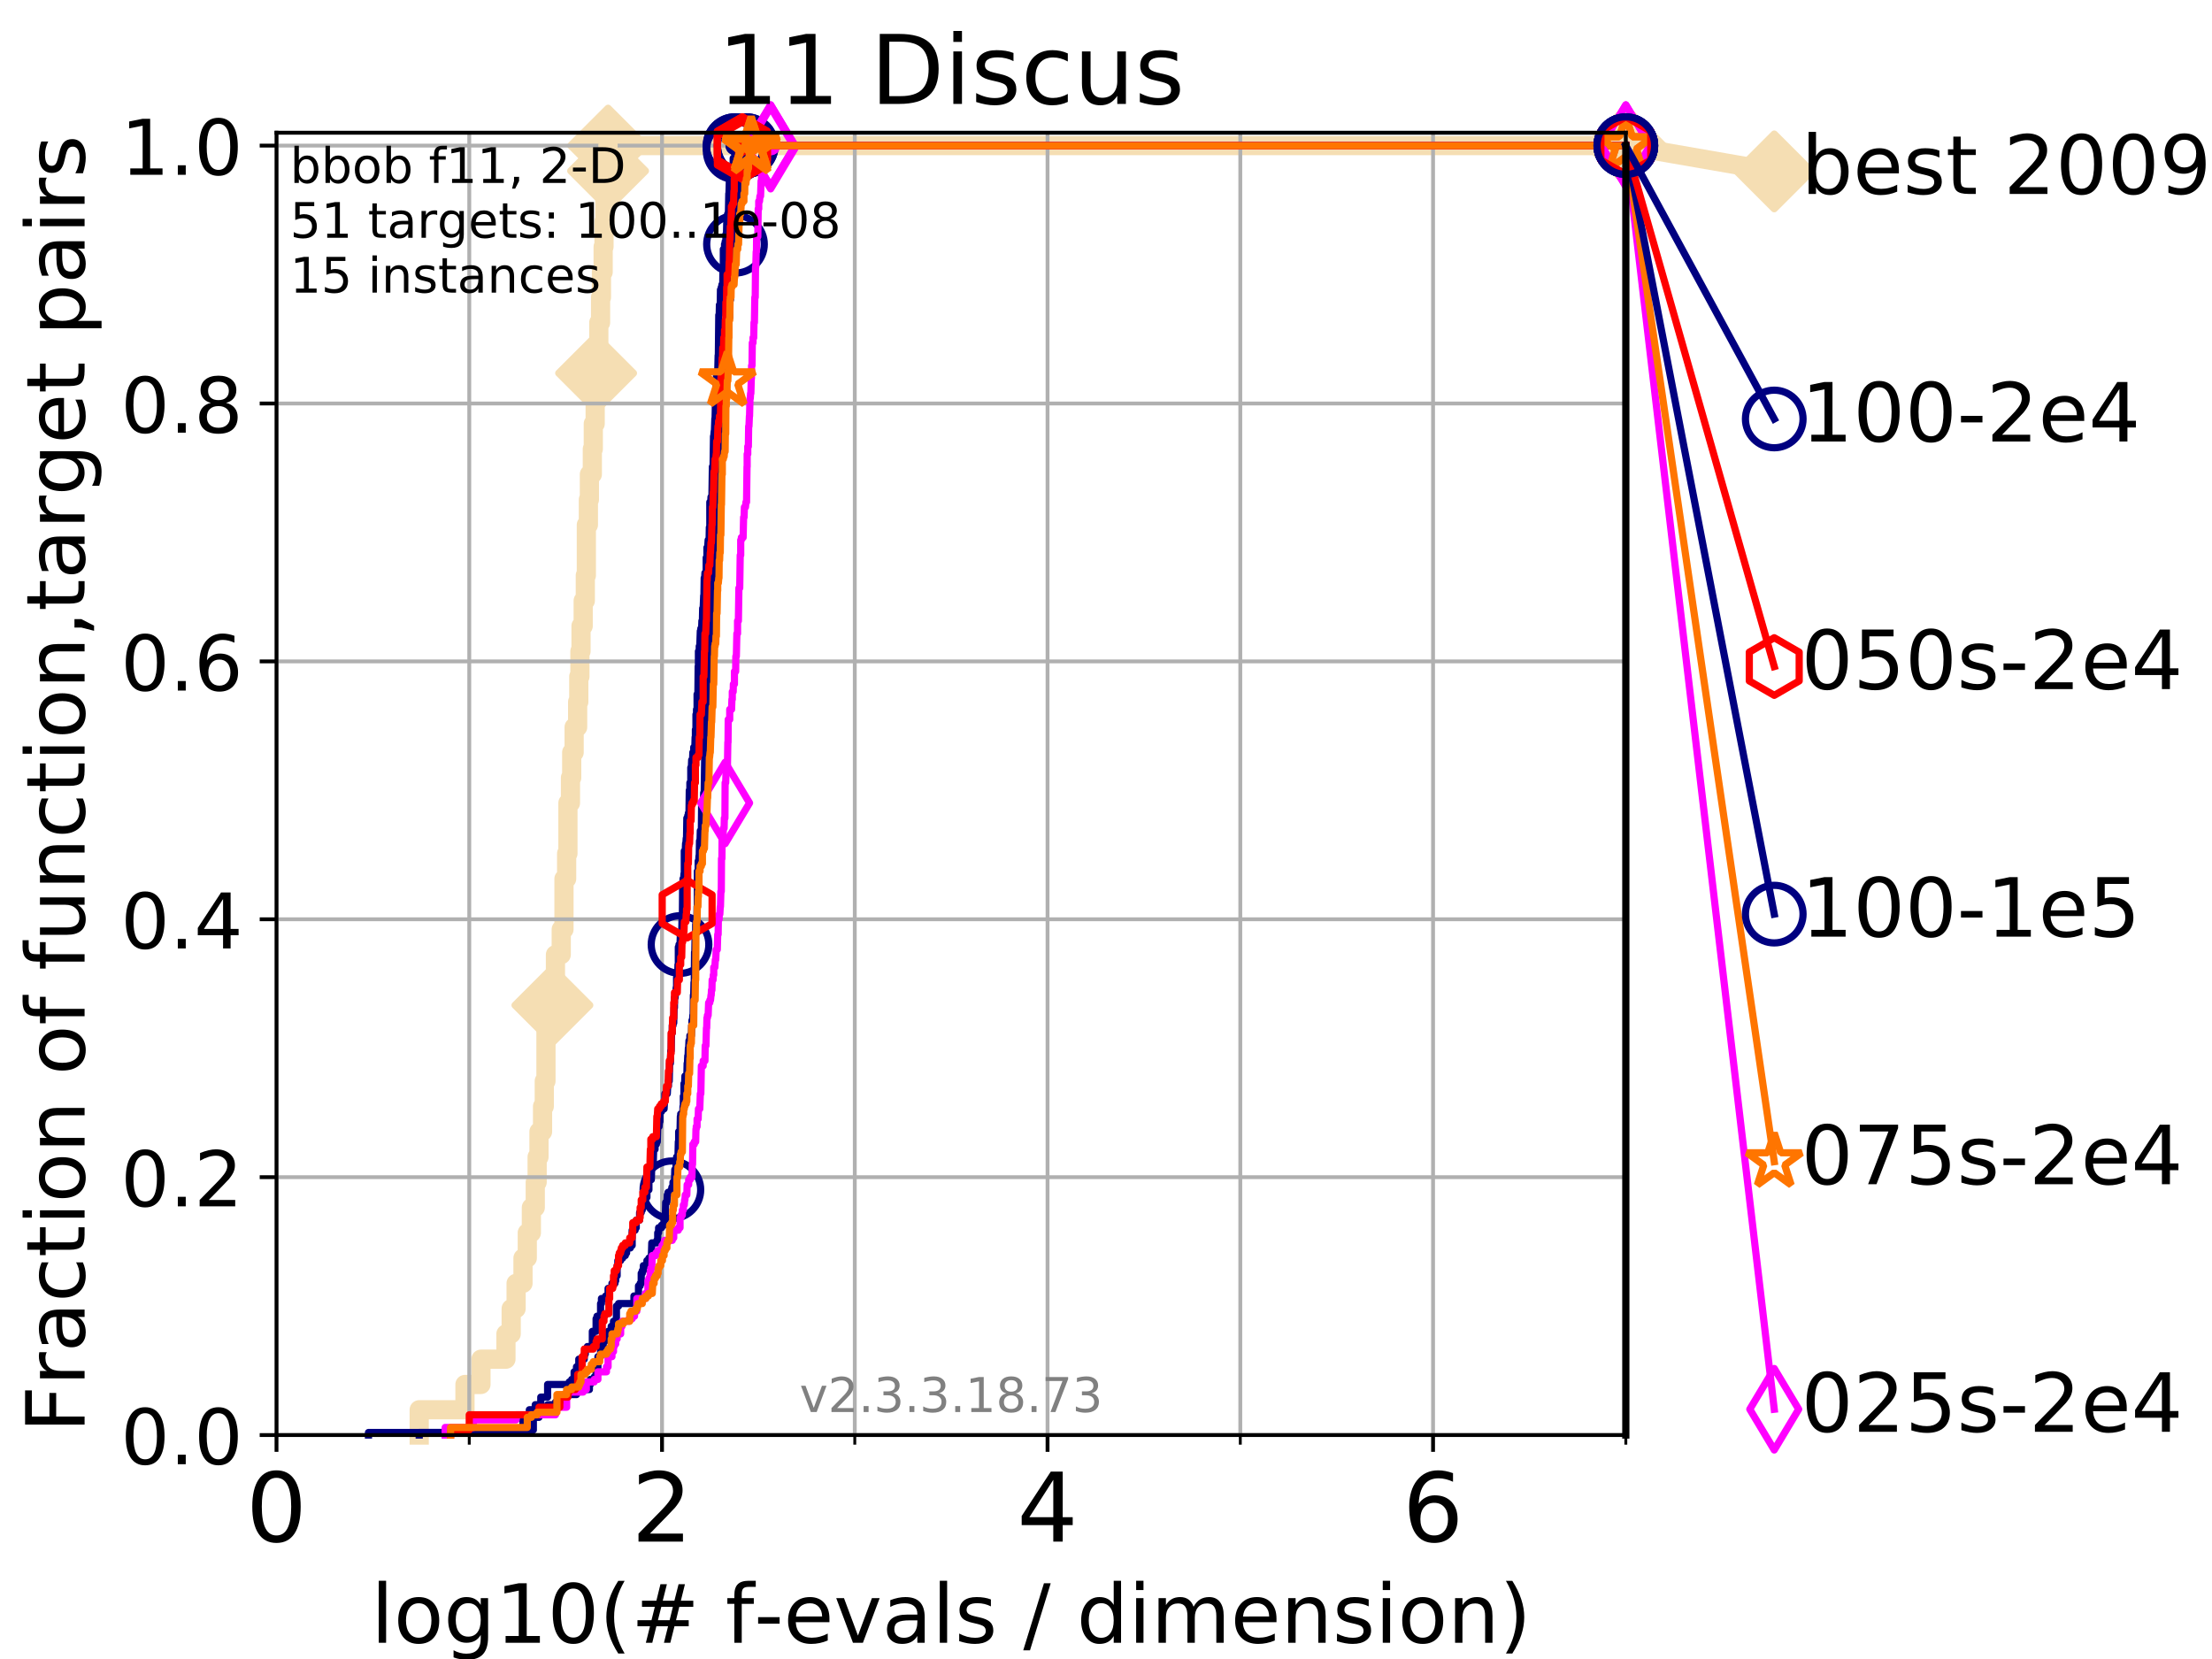 <?xml version="1.0" encoding="utf-8" standalone="no"?>
<!DOCTYPE svg PUBLIC "-//W3C//DTD SVG 1.1//EN"
  "http://www.w3.org/Graphics/SVG/1.1/DTD/svg11.dtd">
<!-- Created with matplotlib (https://matplotlib.org/) -->
<svg height="345.6pt" version="1.1" viewBox="0 0 460.8 345.6" width="460.8pt" xmlns="http://www.w3.org/2000/svg" xmlns:xlink="http://www.w3.org/1999/xlink">
 <defs>
  <style type="text/css">
*{stroke-linecap:butt;stroke-linejoin:round;}
  </style>
 </defs>
 <g id="figure_1">
  <g id="patch_1">
   <path d="M 0 345.6 
L 460.8 345.6 
L 460.8 0 
L 0 0 
z
" style="fill:#ffffff;"/>
  </g>
  <g id="axes_1">
   <g id="patch_2">
    <path d="M 57.6 298.944 
L 338.688 298.944 
L 338.688 27.648 
L 57.6 27.648 
z
" style="fill:#ffffff;"/>
   </g>
   <g id="line2d_1">
    <path d="M 87.33 298.944 
L 87.33 293.677 
L 96.861 293.677 
L 96.861 288.41 
L 100.193 288.41 
L 100.193 283.143 
L 105.398 283.143 
L 105.398 277.877 
L 106.489 277.877 
L 106.489 272.61 
L 107.515 272.61 
L 107.515 267.343 
L 108.949 267.343 
L 108.949 262.076 
L 109.843 262.076 
L 109.843 256.809 
L 110.694 256.809 
L 110.694 251.542 
L 111.506 251.542 
L 111.506 246.275 
L 111.897 246.275 
L 111.897 241.009 
L 112.281 241.009 
L 112.281 235.742 
L 113.023 235.742 
L 113.023 230.475 
L 113.383 230.475 
L 113.383 225.208 
L 113.735 225.208 
L 113.735 214.674 
L 114.08 214.674 
L 114.08 209.407 
L 115.077 209.407 
L 115.077 204.141 
L 115.711 204.141 
L 115.711 198.874 
L 116.914 198.874 
L 116.914 193.607 
L 117.486 193.607 
L 117.486 183.073 
L 118.04 183.073 
L 118.04 177.806 
L 118.31 177.806 
L 118.31 167.272 
L 118.839 167.272 
L 118.839 162.006 
L 119.097 162.006 
L 119.097 156.739 
L 119.603 156.739 
L 119.603 151.472 
L 120.335 151.472 
L 120.335 146.205 
L 120.572 146.205 
L 120.572 140.938 
L 120.806 140.938 
L 120.806 135.671 
L 121.037 135.671 
L 121.037 130.404 
L 121.49 130.404 
L 121.49 125.138 
L 121.931 125.138 
L 121.931 119.871 
L 122.148 119.871 
L 122.148 109.337 
L 122.573 109.337 
L 122.573 104.07 
L 122.782 104.07 
L 122.782 98.803 
L 123.394 98.803 
L 123.394 93.536 
L 123.594 93.536 
L 123.594 88.27 
L 123.985 88.27 
L 123.985 83.003 
L 124.178 83.003 
L 124.178 77.736 
L 124.369 77.736 
L 124.369 72.469 
L 124.744 72.469 
L 124.744 67.202 
L 125.111 67.202 
L 125.111 61.935 
L 125.292 61.935 
L 125.292 56.668 
L 125.648 56.668 
L 125.648 51.402 
L 125.823 51.402 
L 125.823 46.135 
L 125.996 46.135 
L 125.996 40.868 
L 126.168 40.868 
L 126.168 35.601 
L 126.674 35.601 
L 126.674 30.334 
L 338.688 30.334 
" style="fill:none;stroke:#f5deb3;stroke-linecap:square;stroke-width:4;"/>
   </g>
   <g id="line2d_2">
    <defs>
     <path d="M -0 7.778 
L 7.778 0 
L 0 -7.778 
L -7.778 -0 
z
" id="m6a7039c188" style="stroke:#f5deb3;stroke-linejoin:miter;stroke-width:1.5;"/>
    </defs>
    <g>
     <use style="fill:#f5deb3;stroke:#f5deb3;stroke-linejoin:miter;stroke-width:1.5;" x="115.077" xlink:href="#m6a7039c188" y="209.407"/>
     <use style="fill:#f5deb3;stroke:#f5deb3;stroke-linejoin:miter;stroke-width:1.5;" x="124.178" xlink:href="#m6a7039c188" y="77.736"/>
     <use style="fill:#f5deb3;stroke:#f5deb3;stroke-linejoin:miter;stroke-width:1.5;" x="126.674" xlink:href="#m6a7039c188" y="35.601"/>
     <use style="fill:#f5deb3;stroke:#f5deb3;stroke-linejoin:miter;stroke-width:1.5;" x="126.674" xlink:href="#m6a7039c188" y="30.334"/>
     <use style="fill:#f5deb3;stroke:#f5deb3;stroke-linejoin:miter;stroke-width:1.5;" x="338.688" xlink:href="#m6a7039c188" y="30.334"/>
    </g>
   </g>
   <g id="line2d_3">
    <path style="fill:none;stroke:#f5deb3;stroke-linecap:square;stroke-width:4;"/>
    <g/>
   </g>
   <g id="line2d_4">
    <path d="M 338.688 30.334 
L 369.608 35.706 
" style="fill:none;stroke:#f5deb3;stroke-linecap:square;stroke-width:4;"/>
    <g>
     <use style="fill:#f5deb3;stroke:#f5deb3;stroke-linejoin:miter;stroke-width:1.5;" x="338.688" xlink:href="#m6a7039c188" y="30.334"/>
     <use style="fill:#f5deb3;stroke:#f5deb3;stroke-linejoin:miter;stroke-width:1.5;" x="369.608" xlink:href="#m6a7039c188" y="35.706"/>
    </g>
   </g>
   <g id="matplotlib.axis_1">
    <g id="xtick_1">
     <g id="line2d_5">
      <path clip-path="url(#p898930ffe0)" d="M 57.6 298.944 
L 57.6 27.648 
" style="fill:none;stroke:#b0b0b0;stroke-linecap:square;stroke-width:0.8;"/>
     </g>
     <g id="line2d_6">
      <defs>
       <path d="M 0 0 
L 0 3.5 
" id="me030d7d979" style="stroke:#000000;stroke-width:0.8;"/>
      </defs>
      <g>
       <use style="stroke:#000000;stroke-width:0.8;" x="57.6" xlink:href="#me030d7d979" y="298.944"/>
      </g>
     </g>
     <g id="text_1">
      <!-- 0 -->
      <defs>
       <path d="M 31.781 66.406 
Q 24.172 66.406 20.328 58.906 
Q 16.5 51.422 16.5 36.375 
Q 16.5 21.391 20.328 13.891 
Q 24.172 6.391 31.781 6.391 
Q 39.453 6.391 43.281 13.891 
Q 47.125 21.391 47.125 36.375 
Q 47.125 51.422 43.281 58.906 
Q 39.453 66.406 31.781 66.406 
z
M 31.781 74.219 
Q 44.047 74.219 50.516 64.516 
Q 56.984 54.828 56.984 36.375 
Q 56.984 17.969 50.516 8.266 
Q 44.047 -1.422 31.781 -1.422 
Q 19.531 -1.422 13.062 8.266 
Q 6.594 17.969 6.594 36.375 
Q 6.594 54.828 13.062 64.516 
Q 19.531 74.219 31.781 74.219 
z
" id="DejaVuSans-48"/>
      </defs>
      <g transform="translate(51.237 321.141)scale(0.2 -0.2)">
       <use xlink:href="#DejaVuSans-48"/>
      </g>
     </g>
    </g>
    <g id="xtick_2">
     <g id="line2d_7">
      <path clip-path="url(#p898930ffe0)" d="M 137.911 298.944 
L 137.911 27.648 
" style="fill:none;stroke:#b0b0b0;stroke-linecap:square;stroke-width:0.8;"/>
     </g>
     <g id="line2d_8">
      <g>
       <use style="stroke:#000000;stroke-width:0.8;" x="137.911" xlink:href="#me030d7d979" y="298.944"/>
      </g>
     </g>
     <g id="text_2">
      <!-- 2 -->
      <defs>
       <path d="M 19.188 8.297 
L 53.609 8.297 
L 53.609 0 
L 7.328 0 
L 7.328 8.297 
Q 12.938 14.109 22.625 23.891 
Q 32.328 33.688 34.812 36.531 
Q 39.547 41.844 41.422 45.531 
Q 43.312 49.219 43.312 52.781 
Q 43.312 58.594 39.234 62.25 
Q 35.156 65.922 28.609 65.922 
Q 23.969 65.922 18.812 64.312 
Q 13.672 62.703 7.812 59.422 
L 7.812 69.391 
Q 13.766 71.781 18.938 73 
Q 24.125 74.219 28.422 74.219 
Q 39.75 74.219 46.484 68.547 
Q 53.219 62.891 53.219 53.422 
Q 53.219 48.922 51.531 44.891 
Q 49.859 40.875 45.406 35.406 
Q 44.188 33.984 37.641 27.219 
Q 31.109 20.453 19.188 8.297 
z
" id="DejaVuSans-50"/>
      </defs>
      <g transform="translate(131.548 321.141)scale(0.2 -0.2)">
       <use xlink:href="#DejaVuSans-50"/>
      </g>
     </g>
    </g>
    <g id="xtick_3">
     <g id="line2d_9">
      <path clip-path="url(#p898930ffe0)" d="M 218.222 298.944 
L 218.222 27.648 
" style="fill:none;stroke:#b0b0b0;stroke-linecap:square;stroke-width:0.8;"/>
     </g>
     <g id="line2d_10">
      <g>
       <use style="stroke:#000000;stroke-width:0.8;" x="218.222" xlink:href="#me030d7d979" y="298.944"/>
      </g>
     </g>
     <g id="text_3">
      <!-- 4 -->
      <defs>
       <path d="M 37.797 64.312 
L 12.891 25.391 
L 37.797 25.391 
z
M 35.203 72.906 
L 47.609 72.906 
L 47.609 25.391 
L 58.016 25.391 
L 58.016 17.188 
L 47.609 17.188 
L 47.609 0 
L 37.797 0 
L 37.797 17.188 
L 4.891 17.188 
L 4.891 26.703 
z
" id="DejaVuSans-52"/>
      </defs>
      <g transform="translate(211.859 321.141)scale(0.2 -0.2)">
       <use xlink:href="#DejaVuSans-52"/>
      </g>
     </g>
    </g>
    <g id="xtick_4">
     <g id="line2d_11">
      <path clip-path="url(#p898930ffe0)" d="M 298.533 298.944 
L 298.533 27.648 
" style="fill:none;stroke:#b0b0b0;stroke-linecap:square;stroke-width:0.8;"/>
     </g>
     <g id="line2d_12">
      <g>
       <use style="stroke:#000000;stroke-width:0.8;" x="298.533" xlink:href="#me030d7d979" y="298.944"/>
      </g>
     </g>
     <g id="text_4">
      <!-- 6 -->
      <defs>
       <path d="M 33.016 40.375 
Q 26.375 40.375 22.484 35.828 
Q 18.609 31.297 18.609 23.391 
Q 18.609 15.531 22.484 10.953 
Q 26.375 6.391 33.016 6.391 
Q 39.656 6.391 43.531 10.953 
Q 47.406 15.531 47.406 23.391 
Q 47.406 31.297 43.531 35.828 
Q 39.656 40.375 33.016 40.375 
z
M 52.594 71.297 
L 52.594 62.312 
Q 48.875 64.062 45.094 64.984 
Q 41.312 65.922 37.594 65.922 
Q 27.828 65.922 22.672 59.328 
Q 17.531 52.734 16.797 39.406 
Q 19.672 43.656 24.016 45.922 
Q 28.375 48.188 33.594 48.188 
Q 44.578 48.188 50.953 41.516 
Q 57.328 34.859 57.328 23.391 
Q 57.328 12.156 50.688 5.359 
Q 44.047 -1.422 33.016 -1.422 
Q 20.359 -1.422 13.672 8.266 
Q 6.984 17.969 6.984 36.375 
Q 6.984 53.656 15.188 63.938 
Q 23.391 74.219 37.203 74.219 
Q 40.922 74.219 44.703 73.484 
Q 48.484 72.75 52.594 71.297 
z
" id="DejaVuSans-54"/>
      </defs>
      <g transform="translate(292.17 321.141)scale(0.2 -0.2)">
       <use xlink:href="#DejaVuSans-54"/>
      </g>
     </g>
    </g>
    <g id="xtick_5">
     <g id="line2d_13">
      <path clip-path="url(#p898930ffe0)" d="M 97.755 298.944 
L 97.755 27.648 
" style="fill:none;stroke:#b0b0b0;stroke-linecap:square;stroke-width:0.8;"/>
     </g>
     <g id="line2d_14">
      <defs>
       <path d="M 0 0 
L 0 2 
" id="m201140cdab" style="stroke:#000000;stroke-width:0.6;"/>
      </defs>
      <g>
       <use style="stroke:#000000;stroke-width:0.6;" x="97.755" xlink:href="#m201140cdab" y="298.944"/>
      </g>
     </g>
    </g>
    <g id="xtick_6">
     <g id="line2d_15">
      <path clip-path="url(#p898930ffe0)" d="M 178.066 298.944 
L 178.066 27.648 
" style="fill:none;stroke:#b0b0b0;stroke-linecap:square;stroke-width:0.8;"/>
     </g>
     <g id="line2d_16">
      <g>
       <use style="stroke:#000000;stroke-width:0.6;" x="178.066" xlink:href="#m201140cdab" y="298.944"/>
      </g>
     </g>
    </g>
    <g id="xtick_7">
     <g id="line2d_17">
      <path clip-path="url(#p898930ffe0)" d="M 258.377 298.944 
L 258.377 27.648 
" style="fill:none;stroke:#b0b0b0;stroke-linecap:square;stroke-width:0.8;"/>
     </g>
     <g id="line2d_18">
      <g>
       <use style="stroke:#000000;stroke-width:0.6;" x="258.377" xlink:href="#m201140cdab" y="298.944"/>
      </g>
     </g>
    </g>
    <g id="xtick_8">
     <g id="line2d_19">
      <path clip-path="url(#p898930ffe0)" d="M 338.688 298.944 
L 338.688 27.648 
" style="fill:none;stroke:#b0b0b0;stroke-linecap:square;stroke-width:0.8;"/>
     </g>
     <g id="line2d_20">
      <g>
       <use style="stroke:#000000;stroke-width:0.6;" x="338.688" xlink:href="#m201140cdab" y="298.944"/>
      </g>
     </g>
    </g>
    <g id="text_5">
     <!-- log10(# f-evals / dimension) -->
     <defs>
      <path d="M 9.422 75.984 
L 18.406 75.984 
L 18.406 0 
L 9.422 0 
z
" id="DejaVuSans-108"/>
      <path d="M 30.609 48.391 
Q 23.391 48.391 19.188 42.75 
Q 14.984 37.109 14.984 27.297 
Q 14.984 17.484 19.156 11.844 
Q 23.344 6.203 30.609 6.203 
Q 37.797 6.203 41.984 11.859 
Q 46.188 17.531 46.188 27.297 
Q 46.188 37.016 41.984 42.703 
Q 37.797 48.391 30.609 48.391 
z
M 30.609 56 
Q 42.328 56 49.016 48.375 
Q 55.719 40.766 55.719 27.297 
Q 55.719 13.875 49.016 6.219 
Q 42.328 -1.422 30.609 -1.422 
Q 18.844 -1.422 12.172 6.219 
Q 5.516 13.875 5.516 27.297 
Q 5.516 40.766 12.172 48.375 
Q 18.844 56 30.609 56 
z
" id="DejaVuSans-111"/>
      <path d="M 45.406 27.984 
Q 45.406 37.75 41.375 43.109 
Q 37.359 48.484 30.078 48.484 
Q 22.859 48.484 18.828 43.109 
Q 14.797 37.75 14.797 27.984 
Q 14.797 18.266 18.828 12.891 
Q 22.859 7.516 30.078 7.516 
Q 37.359 7.516 41.375 12.891 
Q 45.406 18.266 45.406 27.984 
z
M 54.391 6.781 
Q 54.391 -7.172 48.188 -13.984 
Q 42 -20.797 29.203 -20.797 
Q 24.469 -20.797 20.266 -20.094 
Q 16.062 -19.391 12.109 -17.922 
L 12.109 -9.188 
Q 16.062 -11.328 19.922 -12.344 
Q 23.781 -13.375 27.781 -13.375 
Q 36.625 -13.375 41.016 -8.766 
Q 45.406 -4.156 45.406 5.172 
L 45.406 9.625 
Q 42.625 4.781 38.281 2.391 
Q 33.938 0 27.875 0 
Q 17.828 0 11.672 7.656 
Q 5.516 15.328 5.516 27.984 
Q 5.516 40.672 11.672 48.328 
Q 17.828 56 27.875 56 
Q 33.938 56 38.281 53.609 
Q 42.625 51.219 45.406 46.391 
L 45.406 54.688 
L 54.391 54.688 
z
" id="DejaVuSans-103"/>
      <path d="M 12.406 8.297 
L 28.516 8.297 
L 28.516 63.922 
L 10.984 60.406 
L 10.984 69.391 
L 28.422 72.906 
L 38.281 72.906 
L 38.281 8.297 
L 54.391 8.297 
L 54.391 0 
L 12.406 0 
z
" id="DejaVuSans-49"/>
      <path d="M 31 75.875 
Q 24.469 64.656 21.281 53.656 
Q 18.109 42.672 18.109 31.391 
Q 18.109 20.125 21.312 9.062 
Q 24.516 -2 31 -13.188 
L 23.188 -13.188 
Q 15.875 -1.703 12.234 9.375 
Q 8.594 20.453 8.594 31.391 
Q 8.594 42.281 12.203 53.312 
Q 15.828 64.359 23.188 75.875 
z
" id="DejaVuSans-40"/>
      <path d="M 51.125 44 
L 36.922 44 
L 32.812 27.688 
L 47.125 27.688 
z
M 43.797 71.781 
L 38.719 51.516 
L 52.984 51.516 
L 58.109 71.781 
L 65.922 71.781 
L 60.891 51.516 
L 76.125 51.516 
L 76.125 44 
L 58.984 44 
L 54.984 27.688 
L 70.516 27.688 
L 70.516 20.219 
L 53.078 20.219 
L 48 0 
L 40.188 0 
L 45.219 20.219 
L 30.906 20.219 
L 25.875 0 
L 18.016 0 
L 23.094 20.219 
L 7.719 20.219 
L 7.719 27.688 
L 24.906 27.688 
L 29 44 
L 13.281 44 
L 13.281 51.516 
L 30.906 51.516 
L 35.891 71.781 
z
" id="DejaVuSans-35"/>
      <path id="DejaVuSans-32"/>
      <path d="M 37.109 75.984 
L 37.109 68.5 
L 28.516 68.5 
Q 23.688 68.5 21.797 66.547 
Q 19.922 64.594 19.922 59.516 
L 19.922 54.688 
L 34.719 54.688 
L 34.719 47.703 
L 19.922 47.703 
L 19.922 0 
L 10.891 0 
L 10.891 47.703 
L 2.297 47.703 
L 2.297 54.688 
L 10.891 54.688 
L 10.891 58.5 
Q 10.891 67.625 15.141 71.797 
Q 19.391 75.984 28.609 75.984 
z
" id="DejaVuSans-102"/>
      <path d="M 4.891 31.391 
L 31.203 31.391 
L 31.203 23.391 
L 4.891 23.391 
z
" id="DejaVuSans-45"/>
      <path d="M 56.203 29.594 
L 56.203 25.203 
L 14.891 25.203 
Q 15.484 15.922 20.484 11.062 
Q 25.484 6.203 34.422 6.203 
Q 39.594 6.203 44.453 7.469 
Q 49.312 8.734 54.109 11.281 
L 54.109 2.781 
Q 49.266 0.734 44.188 -0.344 
Q 39.109 -1.422 33.891 -1.422 
Q 20.797 -1.422 13.156 6.188 
Q 5.516 13.812 5.516 26.812 
Q 5.516 40.234 12.766 48.109 
Q 20.016 56 32.328 56 
Q 43.359 56 49.781 48.891 
Q 56.203 41.797 56.203 29.594 
z
M 47.219 32.234 
Q 47.125 39.594 43.094 43.984 
Q 39.062 48.391 32.422 48.391 
Q 24.906 48.391 20.391 44.141 
Q 15.875 39.891 15.188 32.172 
z
" id="DejaVuSans-101"/>
      <path d="M 2.984 54.688 
L 12.5 54.688 
L 29.594 8.797 
L 46.688 54.688 
L 56.203 54.688 
L 35.688 0 
L 23.484 0 
z
" id="DejaVuSans-118"/>
      <path d="M 34.281 27.484 
Q 23.391 27.484 19.188 25 
Q 14.984 22.516 14.984 16.5 
Q 14.984 11.719 18.141 8.906 
Q 21.297 6.109 26.703 6.109 
Q 34.188 6.109 38.703 11.406 
Q 43.219 16.703 43.219 25.484 
L 43.219 27.484 
z
M 52.203 31.203 
L 52.203 0 
L 43.219 0 
L 43.219 8.297 
Q 40.141 3.328 35.547 0.953 
Q 30.953 -1.422 24.312 -1.422 
Q 15.922 -1.422 10.953 3.297 
Q 6 8.016 6 15.922 
Q 6 25.141 12.172 29.828 
Q 18.359 34.516 30.609 34.516 
L 43.219 34.516 
L 43.219 35.406 
Q 43.219 41.609 39.141 45 
Q 35.062 48.391 27.688 48.391 
Q 23 48.391 18.547 47.266 
Q 14.109 46.141 10.016 43.891 
L 10.016 52.203 
Q 14.938 54.109 19.578 55.047 
Q 24.219 56 28.609 56 
Q 40.484 56 46.344 49.844 
Q 52.203 43.703 52.203 31.203 
z
" id="DejaVuSans-97"/>
      <path d="M 44.281 53.078 
L 44.281 44.578 
Q 40.484 46.531 36.375 47.5 
Q 32.281 48.484 27.875 48.484 
Q 21.188 48.484 17.844 46.438 
Q 14.5 44.391 14.5 40.281 
Q 14.5 37.156 16.891 35.375 
Q 19.281 33.594 26.516 31.984 
L 29.594 31.297 
Q 39.156 29.25 43.188 25.516 
Q 47.219 21.781 47.219 15.094 
Q 47.219 7.469 41.188 3.016 
Q 35.156 -1.422 24.609 -1.422 
Q 20.219 -1.422 15.453 -0.562 
Q 10.688 0.297 5.422 2 
L 5.422 11.281 
Q 10.406 8.688 15.234 7.391 
Q 20.062 6.109 24.812 6.109 
Q 31.156 6.109 34.562 8.281 
Q 37.984 10.453 37.984 14.406 
Q 37.984 18.062 35.516 20.016 
Q 33.062 21.969 24.703 23.781 
L 21.578 24.516 
Q 13.234 26.266 9.516 29.906 
Q 5.812 33.547 5.812 39.891 
Q 5.812 47.609 11.281 51.797 
Q 16.75 56 26.812 56 
Q 31.781 56 36.172 55.266 
Q 40.578 54.547 44.281 53.078 
z
" id="DejaVuSans-115"/>
      <path d="M 25.391 72.906 
L 33.688 72.906 
L 8.297 -9.281 
L 0 -9.281 
z
" id="DejaVuSans-47"/>
      <path d="M 45.406 46.391 
L 45.406 75.984 
L 54.391 75.984 
L 54.391 0 
L 45.406 0 
L 45.406 8.203 
Q 42.578 3.328 38.25 0.953 
Q 33.938 -1.422 27.875 -1.422 
Q 17.969 -1.422 11.734 6.484 
Q 5.516 14.406 5.516 27.297 
Q 5.516 40.188 11.734 48.094 
Q 17.969 56 27.875 56 
Q 33.938 56 38.25 53.625 
Q 42.578 51.266 45.406 46.391 
z
M 14.797 27.297 
Q 14.797 17.391 18.875 11.75 
Q 22.953 6.109 30.078 6.109 
Q 37.203 6.109 41.297 11.75 
Q 45.406 17.391 45.406 27.297 
Q 45.406 37.203 41.297 42.844 
Q 37.203 48.484 30.078 48.484 
Q 22.953 48.484 18.875 42.844 
Q 14.797 37.203 14.797 27.297 
z
" id="DejaVuSans-100"/>
      <path d="M 9.422 54.688 
L 18.406 54.688 
L 18.406 0 
L 9.422 0 
z
M 9.422 75.984 
L 18.406 75.984 
L 18.406 64.594 
L 9.422 64.594 
z
" id="DejaVuSans-105"/>
      <path d="M 52 44.188 
Q 55.375 50.25 60.062 53.125 
Q 64.75 56 71.094 56 
Q 79.641 56 84.281 50.016 
Q 88.922 44.047 88.922 33.016 
L 88.922 0 
L 79.891 0 
L 79.891 32.719 
Q 79.891 40.578 77.094 44.375 
Q 74.312 48.188 68.609 48.188 
Q 61.625 48.188 57.562 43.547 
Q 53.516 38.922 53.516 30.906 
L 53.516 0 
L 44.484 0 
L 44.484 32.719 
Q 44.484 40.625 41.703 44.406 
Q 38.922 48.188 33.109 48.188 
Q 26.219 48.188 22.156 43.531 
Q 18.109 38.875 18.109 30.906 
L 18.109 0 
L 9.078 0 
L 9.078 54.688 
L 18.109 54.688 
L 18.109 46.188 
Q 21.188 51.219 25.484 53.609 
Q 29.781 56 35.688 56 
Q 41.656 56 45.828 52.969 
Q 50 49.953 52 44.188 
z
" id="DejaVuSans-109"/>
      <path d="M 54.891 33.016 
L 54.891 0 
L 45.906 0 
L 45.906 32.719 
Q 45.906 40.484 42.875 44.328 
Q 39.844 48.188 33.797 48.188 
Q 26.516 48.188 22.312 43.547 
Q 18.109 38.922 18.109 30.906 
L 18.109 0 
L 9.078 0 
L 9.078 54.688 
L 18.109 54.688 
L 18.109 46.188 
Q 21.344 51.125 25.703 53.562 
Q 30.078 56 35.797 56 
Q 45.219 56 50.047 50.172 
Q 54.891 44.344 54.891 33.016 
z
" id="DejaVuSans-110"/>
      <path d="M 8.016 75.875 
L 15.828 75.875 
Q 23.141 64.359 26.781 53.312 
Q 30.422 42.281 30.422 31.391 
Q 30.422 20.453 26.781 9.375 
Q 23.141 -1.703 15.828 -13.188 
L 8.016 -13.188 
Q 14.5 -2 17.703 9.062 
Q 20.906 20.125 20.906 31.391 
Q 20.906 42.672 17.703 53.656 
Q 14.5 64.656 8.016 75.875 
z
" id="DejaVuSans-41"/>
     </defs>
     <g transform="translate(77.303 342.218)scale(0.17 -0.17)">
      <use xlink:href="#DejaVuSans-108"/>
      <use x="27.783" xlink:href="#DejaVuSans-111"/>
      <use x="88.965" xlink:href="#DejaVuSans-103"/>
      <use x="152.441" xlink:href="#DejaVuSans-49"/>
      <use x="216.064" xlink:href="#DejaVuSans-48"/>
      <use x="279.688" xlink:href="#DejaVuSans-40"/>
      <use x="318.701" xlink:href="#DejaVuSans-35"/>
      <use x="402.49" xlink:href="#DejaVuSans-32"/>
      <use x="434.277" xlink:href="#DejaVuSans-102"/>
      <use x="469.404" xlink:href="#DejaVuSans-45"/>
      <use x="505.488" xlink:href="#DejaVuSans-101"/>
      <use x="567.012" xlink:href="#DejaVuSans-118"/>
      <use x="626.191" xlink:href="#DejaVuSans-97"/>
      <use x="687.471" xlink:href="#DejaVuSans-108"/>
      <use x="715.254" xlink:href="#DejaVuSans-115"/>
      <use x="767.354" xlink:href="#DejaVuSans-32"/>
      <use x="799.141" xlink:href="#DejaVuSans-47"/>
      <use x="832.832" xlink:href="#DejaVuSans-32"/>
      <use x="864.619" xlink:href="#DejaVuSans-100"/>
      <use x="928.096" xlink:href="#DejaVuSans-105"/>
      <use x="955.879" xlink:href="#DejaVuSans-109"/>
      <use x="1053.291" xlink:href="#DejaVuSans-101"/>
      <use x="1114.814" xlink:href="#DejaVuSans-110"/>
      <use x="1178.193" xlink:href="#DejaVuSans-115"/>
      <use x="1230.293" xlink:href="#DejaVuSans-105"/>
      <use x="1258.076" xlink:href="#DejaVuSans-111"/>
      <use x="1319.258" xlink:href="#DejaVuSans-110"/>
      <use x="1382.637" xlink:href="#DejaVuSans-41"/>
     </g>
    </g>
   </g>
   <g id="matplotlib.axis_2">
    <g id="ytick_1">
     <g id="line2d_21">
      <path clip-path="url(#p898930ffe0)" d="M 57.6 298.944 
L 338.688 298.944 
" style="fill:none;stroke:#b0b0b0;stroke-linecap:square;stroke-width:0.8;"/>
     </g>
     <g id="line2d_22">
      <defs>
       <path d="M 0 0 
L -3.5 0 
" id="m273e515989" style="stroke:#000000;stroke-width:0.8;"/>
      </defs>
      <g>
       <use style="stroke:#000000;stroke-width:0.8;" x="57.6" xlink:href="#m273e515989" y="298.944"/>
      </g>
     </g>
     <g id="text_6">
      <!-- 0.0 -->
      <defs>
       <path d="M 10.688 12.406 
L 21 12.406 
L 21 0 
L 10.688 0 
z
" id="DejaVuSans-46"/>
      </defs>
      <g transform="translate(25.155 305.023)scale(0.16 -0.16)">
       <use xlink:href="#DejaVuSans-48"/>
       <use x="63.623" xlink:href="#DejaVuSans-46"/>
       <use x="95.41" xlink:href="#DejaVuSans-48"/>
      </g>
     </g>
    </g>
    <g id="ytick_2">
     <g id="line2d_23">
      <path clip-path="url(#p898930ffe0)" d="M 57.6 245.222 
L 338.688 245.222 
" style="fill:none;stroke:#b0b0b0;stroke-linecap:square;stroke-width:0.8;"/>
     </g>
     <g id="line2d_24">
      <g>
       <use style="stroke:#000000;stroke-width:0.8;" x="57.6" xlink:href="#m273e515989" y="245.222"/>
      </g>
     </g>
     <g id="text_7">
      <!-- 0.2 -->
      <g transform="translate(25.155 251.301)scale(0.16 -0.16)">
       <use xlink:href="#DejaVuSans-48"/>
       <use x="63.623" xlink:href="#DejaVuSans-46"/>
       <use x="95.41" xlink:href="#DejaVuSans-50"/>
      </g>
     </g>
    </g>
    <g id="ytick_3">
     <g id="line2d_25">
      <path clip-path="url(#p898930ffe0)" d="M 57.6 191.5 
L 338.688 191.5 
" style="fill:none;stroke:#b0b0b0;stroke-linecap:square;stroke-width:0.8;"/>
     </g>
     <g id="line2d_26">
      <g>
       <use style="stroke:#000000;stroke-width:0.8;" x="57.6" xlink:href="#m273e515989" y="191.5"/>
      </g>
     </g>
     <g id="text_8">
      <!-- 0.4 -->
      <g transform="translate(25.155 197.579)scale(0.16 -0.16)">
       <use xlink:href="#DejaVuSans-48"/>
       <use x="63.623" xlink:href="#DejaVuSans-46"/>
       <use x="95.41" xlink:href="#DejaVuSans-52"/>
      </g>
     </g>
    </g>
    <g id="ytick_4">
     <g id="line2d_27">
      <path clip-path="url(#p898930ffe0)" d="M 57.6 137.778 
L 338.688 137.778 
" style="fill:none;stroke:#b0b0b0;stroke-linecap:square;stroke-width:0.8;"/>
     </g>
     <g id="line2d_28">
      <g>
       <use style="stroke:#000000;stroke-width:0.8;" x="57.6" xlink:href="#m273e515989" y="137.778"/>
      </g>
     </g>
     <g id="text_9">
      <!-- 0.6 -->
      <g transform="translate(25.155 143.857)scale(0.16 -0.16)">
       <use xlink:href="#DejaVuSans-48"/>
       <use x="63.623" xlink:href="#DejaVuSans-46"/>
       <use x="95.41" xlink:href="#DejaVuSans-54"/>
      </g>
     </g>
    </g>
    <g id="ytick_5">
     <g id="line2d_29">
      <path clip-path="url(#p898930ffe0)" d="M 57.6 84.056 
L 338.688 84.056 
" style="fill:none;stroke:#b0b0b0;stroke-linecap:square;stroke-width:0.8;"/>
     </g>
     <g id="line2d_30">
      <g>
       <use style="stroke:#000000;stroke-width:0.8;" x="57.6" xlink:href="#m273e515989" y="84.056"/>
      </g>
     </g>
     <g id="text_10">
      <!-- 0.8 -->
      <defs>
       <path d="M 31.781 34.625 
Q 24.75 34.625 20.719 30.859 
Q 16.703 27.094 16.703 20.516 
Q 16.703 13.922 20.719 10.156 
Q 24.75 6.391 31.781 6.391 
Q 38.812 6.391 42.859 10.172 
Q 46.922 13.969 46.922 20.516 
Q 46.922 27.094 42.891 30.859 
Q 38.875 34.625 31.781 34.625 
z
M 21.922 38.812 
Q 15.578 40.375 12.031 44.719 
Q 8.5 49.078 8.5 55.328 
Q 8.5 64.062 14.719 69.141 
Q 20.953 74.219 31.781 74.219 
Q 42.672 74.219 48.875 69.141 
Q 55.078 64.062 55.078 55.328 
Q 55.078 49.078 51.531 44.719 
Q 48 40.375 41.703 38.812 
Q 48.828 37.156 52.797 32.312 
Q 56.781 27.484 56.781 20.516 
Q 56.781 9.906 50.312 4.234 
Q 43.844 -1.422 31.781 -1.422 
Q 19.734 -1.422 13.25 4.234 
Q 6.781 9.906 6.781 20.516 
Q 6.781 27.484 10.781 32.312 
Q 14.797 37.156 21.922 38.812 
z
M 18.312 54.391 
Q 18.312 48.734 21.844 45.562 
Q 25.391 42.391 31.781 42.391 
Q 38.141 42.391 41.719 45.562 
Q 45.312 48.734 45.312 54.391 
Q 45.312 60.062 41.719 63.234 
Q 38.141 66.406 31.781 66.406 
Q 25.391 66.406 21.844 63.234 
Q 18.312 60.062 18.312 54.391 
z
" id="DejaVuSans-56"/>
      </defs>
      <g transform="translate(25.155 90.135)scale(0.16 -0.16)">
       <use xlink:href="#DejaVuSans-48"/>
       <use x="63.623" xlink:href="#DejaVuSans-46"/>
       <use x="95.41" xlink:href="#DejaVuSans-56"/>
      </g>
     </g>
    </g>
    <g id="ytick_6">
     <g id="line2d_31">
      <path clip-path="url(#p898930ffe0)" d="M 57.6 30.334 
L 338.688 30.334 
" style="fill:none;stroke:#b0b0b0;stroke-linecap:square;stroke-width:0.8;"/>
     </g>
     <g id="line2d_32">
      <g>
       <use style="stroke:#000000;stroke-width:0.8;" x="57.6" xlink:href="#m273e515989" y="30.334"/>
      </g>
     </g>
     <g id="text_11">
      <!-- 1.0 -->
      <g transform="translate(25.155 36.413)scale(0.16 -0.16)">
       <use xlink:href="#DejaVuSans-49"/>
       <use x="63.623" xlink:href="#DejaVuSans-46"/>
       <use x="95.41" xlink:href="#DejaVuSans-48"/>
      </g>
     </g>
    </g>
    <g id="text_12">
     <!-- Fraction of function,target pairs -->
     <defs>
      <path d="M 9.812 72.906 
L 51.703 72.906 
L 51.703 64.594 
L 19.672 64.594 
L 19.672 43.109 
L 48.578 43.109 
L 48.578 34.812 
L 19.672 34.812 
L 19.672 0 
L 9.812 0 
z
" id="DejaVuSans-70"/>
      <path d="M 41.109 46.297 
Q 39.594 47.172 37.812 47.578 
Q 36.031 48 33.891 48 
Q 26.266 48 22.188 43.047 
Q 18.109 38.094 18.109 28.812 
L 18.109 0 
L 9.078 0 
L 9.078 54.688 
L 18.109 54.688 
L 18.109 46.188 
Q 20.953 51.172 25.484 53.578 
Q 30.031 56 36.531 56 
Q 37.453 56 38.578 55.875 
Q 39.703 55.766 41.062 55.516 
z
" id="DejaVuSans-114"/>
      <path d="M 48.781 52.594 
L 48.781 44.188 
Q 44.969 46.297 41.141 47.344 
Q 37.312 48.391 33.406 48.391 
Q 24.656 48.391 19.812 42.844 
Q 14.984 37.312 14.984 27.297 
Q 14.984 17.281 19.812 11.734 
Q 24.656 6.203 33.406 6.203 
Q 37.312 6.203 41.141 7.25 
Q 44.969 8.297 48.781 10.406 
L 48.781 2.094 
Q 45.016 0.344 40.984 -0.531 
Q 36.969 -1.422 32.422 -1.422 
Q 20.062 -1.422 12.781 6.344 
Q 5.516 14.109 5.516 27.297 
Q 5.516 40.672 12.859 48.328 
Q 20.219 56 33.016 56 
Q 37.156 56 41.109 55.141 
Q 45.062 54.297 48.781 52.594 
z
" id="DejaVuSans-99"/>
      <path d="M 18.312 70.219 
L 18.312 54.688 
L 36.812 54.688 
L 36.812 47.703 
L 18.312 47.703 
L 18.312 18.016 
Q 18.312 11.328 20.141 9.422 
Q 21.969 7.516 27.594 7.516 
L 36.812 7.516 
L 36.812 0 
L 27.594 0 
Q 17.188 0 13.234 3.875 
Q 9.281 7.766 9.281 18.016 
L 9.281 47.703 
L 2.688 47.703 
L 2.688 54.688 
L 9.281 54.688 
L 9.281 70.219 
z
" id="DejaVuSans-116"/>
      <path d="M 8.5 21.578 
L 8.5 54.688 
L 17.484 54.688 
L 17.484 21.922 
Q 17.484 14.156 20.5 10.266 
Q 23.531 6.391 29.594 6.391 
Q 36.859 6.391 41.078 11.031 
Q 45.312 15.672 45.312 23.688 
L 45.312 54.688 
L 54.297 54.688 
L 54.297 0 
L 45.312 0 
L 45.312 8.406 
Q 42.047 3.422 37.719 1 
Q 33.406 -1.422 27.688 -1.422 
Q 18.266 -1.422 13.375 4.438 
Q 8.5 10.297 8.5 21.578 
z
M 31.109 56 
z
" id="DejaVuSans-117"/>
      <path d="M 11.719 12.406 
L 22.016 12.406 
L 22.016 4 
L 14.016 -11.625 
L 7.719 -11.625 
L 11.719 4 
z
" id="DejaVuSans-44"/>
      <path d="M 18.109 8.203 
L 18.109 -20.797 
L 9.078 -20.797 
L 9.078 54.688 
L 18.109 54.688 
L 18.109 46.391 
Q 20.953 51.266 25.266 53.625 
Q 29.594 56 35.594 56 
Q 45.562 56 51.781 48.094 
Q 58.016 40.188 58.016 27.297 
Q 58.016 14.406 51.781 6.484 
Q 45.562 -1.422 35.594 -1.422 
Q 29.594 -1.422 25.266 0.953 
Q 20.953 3.328 18.109 8.203 
z
M 48.688 27.297 
Q 48.688 37.203 44.609 42.844 
Q 40.531 48.484 33.406 48.484 
Q 26.266 48.484 22.188 42.844 
Q 18.109 37.203 18.109 27.297 
Q 18.109 17.391 22.188 11.75 
Q 26.266 6.109 33.406 6.109 
Q 40.531 6.109 44.609 11.75 
Q 48.688 17.391 48.688 27.297 
z
" id="DejaVuSans-112"/>
     </defs>
     <g transform="translate(17.62 298.435)rotate(-90)scale(0.17 -0.17)">
      <use xlink:href="#DejaVuSans-70"/>
      <use x="57.41" xlink:href="#DejaVuSans-114"/>
      <use x="98.523" xlink:href="#DejaVuSans-97"/>
      <use x="159.803" xlink:href="#DejaVuSans-99"/>
      <use x="214.783" xlink:href="#DejaVuSans-116"/>
      <use x="253.992" xlink:href="#DejaVuSans-105"/>
      <use x="281.775" xlink:href="#DejaVuSans-111"/>
      <use x="342.957" xlink:href="#DejaVuSans-110"/>
      <use x="406.336" xlink:href="#DejaVuSans-32"/>
      <use x="438.123" xlink:href="#DejaVuSans-111"/>
      <use x="499.305" xlink:href="#DejaVuSans-102"/>
      <use x="534.51" xlink:href="#DejaVuSans-32"/>
      <use x="566.297" xlink:href="#DejaVuSans-102"/>
      <use x="601.502" xlink:href="#DejaVuSans-117"/>
      <use x="664.881" xlink:href="#DejaVuSans-110"/>
      <use x="728.26" xlink:href="#DejaVuSans-99"/>
      <use x="783.24" xlink:href="#DejaVuSans-116"/>
      <use x="822.449" xlink:href="#DejaVuSans-105"/>
      <use x="850.232" xlink:href="#DejaVuSans-111"/>
      <use x="911.414" xlink:href="#DejaVuSans-110"/>
      <use x="974.793" xlink:href="#DejaVuSans-44"/>
      <use x="1006.58" xlink:href="#DejaVuSans-116"/>
      <use x="1045.789" xlink:href="#DejaVuSans-97"/>
      <use x="1107.068" xlink:href="#DejaVuSans-114"/>
      <use x="1148.166" xlink:href="#DejaVuSans-103"/>
      <use x="1211.643" xlink:href="#DejaVuSans-101"/>
      <use x="1273.166" xlink:href="#DejaVuSans-116"/>
      <use x="1312.375" xlink:href="#DejaVuSans-32"/>
      <use x="1344.162" xlink:href="#DejaVuSans-112"/>
      <use x="1407.639" xlink:href="#DejaVuSans-97"/>
      <use x="1468.918" xlink:href="#DejaVuSans-105"/>
      <use x="1496.701" xlink:href="#DejaVuSans-114"/>
      <use x="1537.814" xlink:href="#DejaVuSans-115"/>
     </g>
    </g>
   </g>
   <g id="line2d_33">
    <defs>
     <path d="M 0 1.5 
C 0.398 1.5 0.779 1.342 1.061 1.061 
C 1.342 0.779 1.5 0.398 1.5 0 
C 1.5 -0.398 1.342 -0.779 1.061 -1.061 
C 0.779 -1.342 0.398 -1.5 0 -1.5 
C -0.398 -1.5 -0.779 -1.342 -1.061 -1.061 
C -1.342 -0.779 -1.5 -0.398 -1.5 0 
C -1.5 0.398 -1.342 0.779 -1.061 1.061 
C -0.779 1.342 -0.398 1.5 0 1.5 
z
" id="m7e17b49c51" style="stroke:#f5deb3;"/>
    </defs>
    <g>
     <use style="fill:#f5deb3;stroke:#f5deb3;" x="126.674" xlink:href="#m7e17b49c51" y="30.334"/>
     <use style="fill:#f5deb3;stroke:#f5deb3;" x="126.674" xlink:href="#m7e17b49c51" y="30.334"/>
    </g>
   </g>
   <g id="line2d_34">
    <defs>
     <path d="M 0 1.5 
C 0.398 1.5 0.779 1.342 1.061 1.061 
C 1.342 0.779 1.5 0.398 1.5 0 
C 1.5 -0.398 1.342 -0.779 1.061 -1.061 
C 0.779 -1.342 0.398 -1.5 0 -1.5 
C -0.398 -1.5 -0.779 -1.342 -1.061 -1.061 
C -1.342 -0.779 -1.5 -0.398 -1.5 0 
C -1.5 0.398 -1.342 0.779 -1.061 1.061 
C -0.779 1.342 -0.398 1.5 0 1.5 
z
" id="me7535010ac" style="stroke:#000080;"/>
    </defs>
    <g>
     <use style="fill:#000080;stroke:#000080;" x="153.142" xlink:href="#me7535010ac" y="30.334"/>
     <use style="fill:#000080;stroke:#000080;" x="153.142" xlink:href="#me7535010ac" y="30.334"/>
    </g>
   </g>
   <g id="line2d_35">
    <path d="M 76.759 298.944 
L 76.759 298.417 
L 108.949 298.417 
L 108.949 295.784 
L 109.402 295.784 
L 109.402 295.257 
L 110.274 295.257 
L 110.274 293.677 
L 111.506 293.677 
L 111.506 292.624 
L 112.656 292.624 
L 112.656 291.044 
L 114.08 291.044 
L 114.08 288.41 
L 118.577 288.41 
L 118.577 287.884 
L 119.097 287.884 
L 119.097 287.357 
L 119.603 287.357 
L 119.603 285.777 
L 120.094 285.777 
L 120.094 284.723 
L 120.572 284.723 
L 120.572 283.143 
L 121.712 283.143 
L 121.712 282.09 
L 121.931 282.09 
L 121.931 281.037 
L 122.362 281.037 
L 122.362 280.51 
L 123.394 280.51 
L 123.394 277.35 
L 124.178 277.35 
L 124.178 274.716 
L 124.369 274.716 
L 124.369 274.19 
L 125.111 274.19 
L 125.111 271.556 
L 125.292 271.556 
L 125.292 270.503 
L 126.168 270.503 
L 126.168 269.976 
L 126.674 269.976 
L 126.674 268.396 
L 127.485 268.396 
L 127.485 267.343 
L 128.108 267.343 
L 128.108 266.816 
L 128.26 266.816 
L 128.26 265.763 
L 128.561 265.763 
L 128.561 263.656 
L 128.709 263.656 
L 128.709 262.603 
L 129.291 262.603 
L 129.291 262.076 
L 129.714 262.076 
L 129.714 261.549 
L 130.264 261.549 
L 130.264 261.023 
L 130.532 261.023 
L 130.532 259.969 
L 131.313 259.969 
L 131.313 259.443 
L 131.691 259.443 
L 131.691 256.282 
L 132.303 256.282 
L 132.303 255.756 
L 132.542 255.756 
L 132.542 254.176 
L 133.239 254.176 
L 133.239 252.596 
L 133.578 252.596 
L 133.578 252.069 
L 133.8 252.069 
L 133.91 249.962 
L 134.128 249.962 
L 134.128 249.436 
L 134.766 249.436 
L 134.766 247.855 
L 135.179 247.855 
L 135.179 245.749 
L 135.682 245.749 
L 135.78 242.589 
L 136.073 242.589 
L 136.17 239.428 
L 136.457 239.428 
L 136.457 238.375 
L 136.739 238.375 
L 136.739 237.848 
L 136.924 237.848 
L 137.016 234.688 
L 137.29 234.688 
L 137.38 233.635 
L 137.469 233.635 
L 137.469 231.528 
L 137.823 231.528 
L 137.823 231.001 
L 138.341 231.001 
L 138.426 229.421 
L 138.511 229.421 
L 138.511 227.841 
L 139.009 227.841 
L 139.091 226.261 
L 139.253 226.261 
L 139.253 225.208 
L 139.414 225.208 
L 139.494 221.521 
L 139.652 221.521 
L 139.731 218.888 
L 139.809 218.888 
L 139.887 215.201 
L 140.042 215.201 
L 140.042 213.621 
L 140.196 213.621 
L 140.196 213.094 
L 140.348 213.094 
L 140.424 209.934 
L 140.499 209.934 
L 140.499 207.827 
L 140.649 207.827 
L 140.649 206.774 
L 140.797 206.774 
L 140.871 205.721 
L 140.944 205.721 
L 140.944 203.614 
L 141.163 203.614 
L 141.235 200.98 
L 141.307 200.98 
L 141.307 197.294 
L 141.45 197.294 
L 141.45 196.767 
L 141.662 196.767 
L 141.732 194.66 
L 142.01 194.66 
L 142.079 191.5 
L 142.148 191.5 
L 142.216 184.126 
L 142.284 184.126 
L 142.284 183.073 
L 142.419 183.073 
L 142.486 182.02 
L 142.553 182.02 
L 142.553 177.28 
L 142.753 177.28 
L 142.818 175.699 
L 142.884 175.699 
L 142.95 174.646 
L 143.015 174.646 
L 143.08 170.433 
L 143.273 170.433 
L 143.273 169.906 
L 143.401 169.906 
L 143.401 169.379 
L 143.528 169.379 
L 143.591 164.639 
L 143.716 164.639 
L 143.716 163.059 
L 143.903 163.059 
L 143.903 159.899 
L 144.026 159.899 
L 144.087 158.319 
L 144.27 158.319 
L 144.33 156.739 
L 144.511 156.739 
L 144.511 155.685 
L 144.748 155.685 
L 144.807 153.579 
L 144.865 153.579 
L 144.865 151.999 
L 144.982 151.999 
L 144.982 148.838 
L 145.098 148.838 
L 145.098 147.785 
L 145.213 147.785 
L 145.213 144.625 
L 145.384 144.625 
L 145.441 138.831 
L 145.497 138.831 
L 145.497 135.671 
L 145.666 135.671 
L 145.666 134.618 
L 145.777 134.618 
L 145.888 131.458 
L 145.998 131.458 
L 145.998 130.931 
L 146.162 130.931 
L 146.216 129.351 
L 146.324 129.351 
L 146.378 126.718 
L 146.485 126.718 
L 146.591 124.084 
L 146.644 124.084 
L 146.697 120.397 
L 146.802 120.397 
L 146.854 119.344 
L 147.113 119.344 
L 147.113 116.184 
L 147.267 116.184 
L 147.267 114.077 
L 147.419 114.077 
L 147.52 112.497 
L 147.72 112.497 
L 147.77 109.864 
L 147.868 109.864 
L 147.868 104.597 
L 148.064 104.597 
L 148.113 103.543 
L 148.306 103.543 
L 148.402 97.223 
L 148.545 97.223 
L 148.639 90.903 
L 148.686 90.903 
L 148.78 89.85 
L 148.827 89.85 
L 148.92 87.216 
L 148.966 87.216 
L 149.058 83.003 
L 149.104 83.003 
L 149.196 79.316 
L 149.241 79.316 
L 149.287 77.736 
L 149.513 77.736 
L 149.602 74.049 
L 149.647 74.049 
L 149.735 65.622 
L 149.824 65.622 
L 149.868 63.515 
L 150.042 63.515 
L 150.086 60.355 
L 150.258 60.355 
L 150.258 59.829 
L 150.387 59.829 
L 150.387 59.302 
L 150.557 59.302 
L 150.599 56.668 
L 150.683 56.668 
L 150.683 51.928 
L 150.933 51.928 
L 150.933 50.875 
L 151.056 50.875 
L 151.056 50.348 
L 151.219 50.348 
L 151.219 48.768 
L 151.341 48.768 
L 151.422 45.081 
L 151.582 45.081 
L 151.582 44.555 
L 151.74 44.555 
L 151.819 40.341 
L 151.858 40.341 
L 151.936 37.708 
L 151.975 37.708 
L 151.975 36.654 
L 152.36 36.654 
L 152.36 35.601 
L 152.625 35.601 
L 152.7 34.021 
L 152.737 34.021 
L 152.737 32.968 
L 153.069 32.968 
L 153.142 30.334 
L 338.688 30.334 
L 338.688 30.334 
" style="fill:none;stroke:#000080;stroke-linecap:square;stroke-width:1.5;"/>
   </g>
   <g id="line2d_36">
    <defs>
     <path d="M 0 6 
C 1.591 6 3.117 5.368 4.243 4.243 
C 5.368 3.117 6 1.591 6 0 
C 6 -1.591 5.368 -3.117 4.243 -4.243 
C 3.117 -5.368 1.591 -6 0 -6 
C -1.591 -6 -3.117 -5.368 -4.243 -4.243 
C -5.368 -3.117 -6 -1.591 -6 0 
C -6 1.591 -5.368 3.117 -4.243 4.243 
C -3.117 5.368 -1.591 6 0 6 
z
" id="m822e6df2de" style="stroke:#000080;stroke-width:1.5;"/>
    </defs>
    <g>
     <use style="fill-opacity:0;stroke:#000080;stroke-width:1.5;" x="141.662" xlink:href="#m822e6df2de" y="196.767"/>
     <use style="fill-opacity:0;stroke:#000080;stroke-width:1.5;" x="153.142" xlink:href="#m822e6df2de" y="31.387"/>
     <use style="fill-opacity:0;stroke:#000080;stroke-width:1.5;" x="153.142" xlink:href="#m822e6df2de" y="30.334"/>
     <use style="fill-opacity:0;stroke:#000080;stroke-width:1.5;" x="153.142" xlink:href="#m822e6df2de" y="30.334"/>
     <use style="fill-opacity:0;stroke:#000080;stroke-width:1.5;" x="338.688" xlink:href="#m822e6df2de" y="30.334"/>
    </g>
   </g>
   <g id="line2d_37">
    <path style="fill:none;stroke:#000080;stroke-linecap:square;stroke-width:1.5;"/>
    <g/>
   </g>
   <g id="line2d_38">
    <g>
     <use style="fill:#000080;stroke:#000080;" x="155.457" xlink:href="#me7535010ac" y="30.334"/>
     <use style="fill:#000080;stroke:#000080;" x="155.457" xlink:href="#me7535010ac" y="30.334"/>
    </g>
   </g>
   <g id="line2d_39">
    <path d="M 87.33 298.944 
L 87.33 298.417 
L 104.826 298.417 
L 104.826 297.891 
L 111.105 297.891 
L 111.105 295.257 
L 112.281 295.257 
L 112.281 294.204 
L 113.023 294.204 
L 113.023 293.677 
L 114.08 293.677 
L 114.08 292.624 
L 115.711 292.624 
L 115.711 292.097 
L 117.203 292.097 
L 117.203 291.044 
L 117.486 291.044 
L 117.486 290.517 
L 120.094 290.517 
L 120.094 289.99 
L 120.572 289.99 
L 120.572 289.464 
L 122.782 289.464 
L 122.782 288.41 
L 122.989 288.41 
L 122.989 287.357 
L 123.791 287.357 
L 123.791 286.83 
L 124.178 286.83 
L 124.178 285.25 
L 124.557 285.25 
L 124.557 282.617 
L 125.111 282.617 
L 125.111 280.51 
L 125.648 280.51 
L 125.648 279.457 
L 125.996 279.457 
L 125.996 278.93 
L 126.338 278.93 
L 126.338 278.403 
L 126.674 278.403 
L 126.674 277.35 
L 127.326 277.35 
L 127.326 276.296 
L 127.799 276.296 
L 127.799 275.243 
L 128.411 275.243 
L 128.411 272.083 
L 128.856 272.083 
L 128.856 271.556 
L 132.06 271.556 
L 132.06 269.976 
L 133.01 269.976 
L 133.01 267.87 
L 133.353 267.87 
L 133.353 267.343 
L 133.578 267.343 
L 133.578 265.236 
L 133.8 265.236 
L 133.8 264.709 
L 134.019 264.709 
L 134.019 263.656 
L 134.766 263.656 
L 134.766 262.603 
L 135.179 262.603 
L 135.179 262.076 
L 135.682 262.076 
L 135.78 258.916 
L 136.832 258.916 
L 136.832 258.389 
L 137.016 258.389 
L 137.016 256.809 
L 137.199 256.809 
L 137.199 255.756 
L 137.823 255.756 
L 137.823 255.229 
L 138.341 255.229 
L 138.341 253.649 
L 138.595 253.649 
L 138.678 250.489 
L 138.927 250.489 
L 139.009 248.909 
L 139.172 248.909 
L 139.172 248.382 
L 139.809 248.382 
L 139.809 247.855 
L 139.965 247.855 
L 139.965 247.329 
L 140.196 247.329 
L 140.196 246.275 
L 140.499 246.275 
L 140.574 243.642 
L 140.797 243.642 
L 140.871 242.062 
L 140.944 242.062 
L 140.944 241.009 
L 141.235 241.009 
L 141.307 237.848 
L 141.379 237.848 
L 141.379 235.742 
L 141.662 235.742 
L 141.732 232.582 
L 141.802 232.582 
L 141.802 232.055 
L 142.216 232.055 
L 142.284 230.475 
L 142.352 230.475 
L 142.352 228.368 
L 142.486 228.368 
L 142.486 225.735 
L 142.62 225.735 
L 142.686 224.155 
L 143.08 224.155 
L 143.144 221.521 
L 143.209 221.521 
L 143.273 219.941 
L 143.337 219.941 
L 143.401 218.361 
L 143.464 218.361 
L 143.528 216.781 
L 143.716 216.781 
L 143.716 215.728 
L 144.026 215.728 
L 144.087 213.621 
L 144.148 213.621 
L 144.148 212.567 
L 144.27 212.567 
L 144.33 211.514 
L 144.391 211.514 
L 144.451 207.301 
L 144.511 207.301 
L 144.57 204.667 
L 144.63 204.667 
L 144.689 198.347 
L 144.748 198.347 
L 144.807 194.66 
L 144.924 194.66 
L 144.924 192.553 
L 145.155 192.553 
L 145.213 188.867 
L 145.27 188.867 
L 145.27 181.493 
L 145.441 181.493 
L 145.441 179.386 
L 145.554 179.386 
L 145.61 178.333 
L 145.666 178.333 
L 145.722 175.173 
L 145.833 175.173 
L 145.888 173.066 
L 146.107 173.066 
L 146.162 167.799 
L 146.378 167.799 
L 146.378 167.272 
L 146.538 167.272 
L 146.591 165.166 
L 146.697 165.166 
L 146.802 157.792 
L 146.906 157.792 
L 146.906 153.579 
L 147.113 153.579 
L 147.165 150.419 
L 147.267 150.419 
L 147.369 144.625 
L 147.57 144.625 
L 147.67 136.725 
L 147.72 136.725 
L 147.77 135.671 
L 147.918 135.671 
L 147.918 134.618 
L 148.064 134.618 
L 148.161 131.985 
L 148.258 131.985 
L 148.258 128.298 
L 148.545 128.298 
L 148.639 118.817 
L 148.733 118.817 
L 148.733 116.184 
L 148.966 116.184 
L 148.966 115.657 
L 149.196 115.657 
L 149.241 113.55 
L 149.378 113.55 
L 149.468 108.81 
L 149.602 108.81 
L 149.691 107.23 
L 149.735 107.23 
L 149.824 104.597 
L 149.911 104.597 
L 149.955 100.383 
L 150.086 100.383 
L 150.172 94.59 
L 150.301 94.59 
L 150.301 92.483 
L 150.429 92.483 
L 150.514 90.903 
L 150.557 90.903 
L 150.557 89.85 
L 150.683 89.85 
L 150.766 84.583 
L 150.808 84.583 
L 150.808 84.056 
L 150.933 84.056 
L 151.015 81.949 
L 151.138 81.949 
L 151.219 78.789 
L 151.301 78.789 
L 151.381 76.156 
L 151.502 76.156 
L 151.542 71.942 
L 151.661 71.942 
L 151.74 66.675 
L 151.779 66.675 
L 151.779 66.149 
L 151.975 66.149 
L 152.014 62.462 
L 152.169 62.462 
L 152.246 58.248 
L 152.322 58.248 
L 152.322 55.088 
L 152.436 55.088 
L 152.436 54.035 
L 152.922 54.035 
L 152.922 52.982 
L 153.215 52.982 
L 153.323 47.188 
L 153.431 47.188 
L 153.502 43.501 
L 153.644 43.501 
L 153.75 40.868 
L 153.89 40.868 
L 153.995 38.234 
L 154.064 38.234 
L 154.167 36.654 
L 154.27 36.654 
L 154.27 35.601 
L 154.44 35.601 
L 154.44 34.021 
L 154.741 34.021 
L 154.741 33.494 
L 154.906 33.494 
L 154.906 31.914 
L 155.168 31.914 
L 155.168 30.861 
L 155.457 30.861 
L 155.457 30.334 
L 338.688 30.334 
L 338.688 30.334 
" style="fill:none;stroke:#000080;stroke-linecap:square;stroke-width:1.5;"/>
   </g>
   <g id="line2d_40">
    <g>
     <use style="fill-opacity:0;stroke:#000080;stroke-width:1.5;" x="139.965" xlink:href="#m822e6df2de" y="247.855"/>
     <use style="fill-opacity:0;stroke:#000080;stroke-width:1.5;" x="153.215" xlink:href="#m822e6df2de" y="50.875"/>
     <use style="fill-opacity:0;stroke:#000080;stroke-width:1.5;" x="155.457" xlink:href="#m822e6df2de" y="30.334"/>
     <use style="fill-opacity:0;stroke:#000080;stroke-width:1.5;" x="155.457" xlink:href="#m822e6df2de" y="30.334"/>
     <use style="fill-opacity:0;stroke:#000080;stroke-width:1.5;" x="338.688" xlink:href="#m822e6df2de" y="30.334"/>
    </g>
   </g>
   <g id="line2d_41">
    <path style="fill:none;stroke:#000080;stroke-linecap:square;stroke-width:1.5;"/>
    <g/>
   </g>
   <g id="line2d_42">
    <defs>
     <path d="M 0 1.5 
C 0.398 1.5 0.779 1.342 1.061 1.061 
C 1.342 0.779 1.5 0.398 1.5 0 
C 1.5 -0.398 1.342 -0.779 1.061 -1.061 
C 0.779 -1.342 0.398 -1.5 0 -1.5 
C -0.398 -1.5 -0.779 -1.342 -1.061 -1.061 
C -1.342 -0.779 -1.5 -0.398 -1.5 0 
C -1.5 0.398 -1.342 0.779 -1.061 1.061 
C -0.779 1.342 -0.398 1.5 0 1.5 
z
" id="m27e4f47a5c" style="stroke:#ff00ff;"/>
    </defs>
    <g>
     <use style="fill:#ff00ff;stroke:#ff00ff;" x="160.538" xlink:href="#m27e4f47a5c" y="30.334"/>
     <use style="fill:#ff00ff;stroke:#ff00ff;" x="160.538" xlink:href="#m27e4f47a5c" y="30.334"/>
    </g>
   </g>
   <g id="line2d_43">
    <path d="M 92.738 298.944 
L 92.738 297.364 
L 98.606 297.364 
L 98.606 295.784 
L 107.515 295.784 
L 107.515 294.731 
L 115.711 294.731 
L 115.711 293.15 
L 118.04 293.15 
L 118.04 289.99 
L 121.49 289.99 
L 121.49 289.464 
L 122.148 289.464 
L 122.148 287.884 
L 123.791 287.884 
L 123.791 287.357 
L 124.557 287.357 
L 124.557 285.777 
L 126.338 285.777 
L 126.338 284.723 
L 126.674 284.723 
L 126.674 282.617 
L 127.485 282.617 
L 127.485 281.563 
L 127.799 281.563 
L 127.799 280.51 
L 127.954 280.51 
L 127.954 279.983 
L 128.26 279.983 
L 128.26 278.93 
L 128.561 278.93 
L 128.561 277.877 
L 129.291 277.877 
L 129.291 276.296 
L 129.574 276.296 
L 129.574 275.243 
L 131.056 275.243 
L 131.056 274.716 
L 131.691 274.716 
L 131.691 274.19 
L 132.182 274.19 
L 132.182 273.136 
L 132.66 273.136 
L 132.66 270.503 
L 134.45 270.503 
L 134.45 269.45 
L 134.974 269.45 
L 134.974 266.816 
L 135.179 266.816 
L 135.179 266.289 
L 135.382 266.289 
L 135.482 264.709 
L 135.582 264.709 
L 135.582 264.183 
L 135.78 264.183 
L 135.879 261.549 
L 136.645 261.549 
L 136.645 261.023 
L 137.016 261.023 
L 137.016 260.496 
L 137.911 260.496 
L 137.911 259.443 
L 138.256 259.443 
L 138.256 258.916 
L 138.426 258.916 
L 138.426 258.389 
L 140.042 258.389 
L 140.042 257.862 
L 140.348 257.862 
L 140.348 256.282 
L 141.307 256.282 
L 141.307 255.756 
L 141.662 255.756 
L 141.662 253.649 
L 141.872 253.649 
L 141.872 253.122 
L 142.148 253.122 
L 142.148 252.069 
L 142.352 252.069 
L 142.352 251.016 
L 142.553 251.016 
L 142.62 249.962 
L 142.686 249.962 
L 142.753 248.909 
L 143.08 248.909 
L 143.144 246.802 
L 143.464 246.802 
L 143.464 245.749 
L 143.779 245.749 
L 143.779 245.222 
L 144.148 245.222 
L 144.209 242.589 
L 144.27 242.589 
L 144.33 238.375 
L 144.63 238.375 
L 144.63 237.848 
L 144.924 237.848 
L 144.982 235.215 
L 145.04 235.215 
L 145.04 234.688 
L 145.213 234.688 
L 145.213 233.108 
L 145.441 233.108 
L 145.497 231.001 
L 145.777 231.001 
L 145.888 227.841 
L 145.998 227.841 
L 146.107 222.048 
L 146.485 222.048 
L 146.485 220.994 
L 146.854 220.994 
L 146.906 217.834 
L 147.062 217.834 
L 147.165 214.148 
L 147.216 214.148 
L 147.267 212.041 
L 147.369 212.041 
L 147.369 211.514 
L 147.52 211.514 
L 147.62 208.881 
L 147.868 208.881 
L 147.868 208.354 
L 148.015 208.354 
L 148.113 207.301 
L 148.161 207.301 
L 148.21 206.247 
L 148.306 206.247 
L 148.354 204.141 
L 148.545 204.141 
L 148.592 203.087 
L 148.686 203.087 
L 148.686 201.507 
L 148.92 201.507 
L 149.012 199.927 
L 149.104 199.927 
L 149.196 197.82 
L 149.423 197.82 
L 149.513 194.66 
L 149.602 194.66 
L 149.647 191.5 
L 149.824 191.5 
L 149.824 190.447 
L 149.955 190.447 
L 150.042 188.867 
L 150.086 188.867 
L 150.172 185.706 
L 150.258 185.706 
L 150.301 178.86 
L 150.387 178.86 
L 150.429 174.119 
L 150.641 174.119 
L 150.683 172.539 
L 150.85 172.539 
L 150.891 170.433 
L 151.015 170.433 
L 151.056 163.059 
L 151.179 163.059 
L 151.26 160.426 
L 151.301 160.426 
L 151.301 159.899 
L 151.422 159.899 
L 151.422 159.372 
L 151.542 159.372 
L 151.621 154.632 
L 151.661 154.632 
L 151.701 149.892 
L 152.014 149.892 
L 152.014 147.785 
L 152.398 147.785 
L 152.474 145.678 
L 152.55 145.678 
L 152.55 144.098 
L 152.737 144.098 
L 152.774 142.518 
L 152.996 142.518 
L 152.996 139.885 
L 153.251 139.885 
L 153.287 136.725 
L 153.395 136.725 
L 153.502 131.985 
L 153.644 131.985 
L 153.644 129.351 
L 153.82 129.351 
L 153.925 122.504 
L 154.098 122.504 
L 154.201 115.657 
L 154.304 115.657 
L 154.304 112.497 
L 154.44 112.497 
L 154.44 111.97 
L 154.807 111.97 
L 154.906 107.757 
L 155.005 107.757 
L 155.07 105.65 
L 155.297 105.65 
L 155.393 104.597 
L 155.521 104.597 
L 155.616 97.223 
L 155.647 97.223 
L 155.647 94.59 
L 155.773 94.59 
L 155.773 93.01 
L 155.898 93.01 
L 155.96 88.796 
L 156.022 88.796 
L 156.114 86.69 
L 156.145 86.69 
L 156.236 83.003 
L 156.297 83.003 
L 156.358 81.949 
L 156.418 81.949 
L 156.509 78.789 
L 156.539 78.789 
L 156.569 76.156 
L 156.658 76.156 
L 156.718 71.416 
L 156.865 71.416 
L 156.865 70.362 
L 157.012 70.362 
L 157.07 67.202 
L 157.157 67.202 
L 157.243 61.935 
L 157.33 61.935 
L 157.387 55.615 
L 157.444 55.615 
L 157.529 52.455 
L 157.585 52.455 
L 157.614 49.295 
L 157.865 49.295 
L 157.948 43.501 
L 158.059 43.501 
L 158.059 41.921 
L 158.223 41.921 
L 158.304 40.868 
L 158.439 40.868 
L 158.546 37.708 
L 158.626 37.708 
L 158.653 36.654 
L 158.785 36.654 
L 158.864 34.021 
L 158.968 34.021 
L 158.968 33.494 
L 159.15 33.494 
L 159.227 32.441 
L 159.278 32.441 
L 159.329 31.387 
L 160.201 31.387 
L 160.201 30.861 
L 160.538 30.861 
L 160.538 30.334 
L 338.688 30.334 
L 338.688 30.334 
" style="fill:none;stroke:#ff00ff;stroke-linecap:square;stroke-width:1.5;"/>
   </g>
   <g id="line2d_44">
    <defs>
     <path d="M -0 8.485 
L 5.091 0 
L 0 -8.485 
L -5.091 -0 
z
" id="m2c22acfe88" style="stroke:#ff00ff;stroke-linejoin:miter;stroke-width:1.5;"/>
    </defs>
    <g>
     <use style="fill-opacity:0;stroke:#ff00ff;stroke-linejoin:miter;stroke-width:1.5;" x="151.056" xlink:href="#m2c22acfe88" y="167.272"/>
     <use style="fill-opacity:0;stroke:#ff00ff;stroke-linejoin:miter;stroke-width:1.5;" x="160.538" xlink:href="#m2c22acfe88" y="30.861"/>
     <use style="fill-opacity:0;stroke:#ff00ff;stroke-linejoin:miter;stroke-width:1.5;" x="160.538" xlink:href="#m2c22acfe88" y="30.334"/>
     <use style="fill-opacity:0;stroke:#ff00ff;stroke-linejoin:miter;stroke-width:1.5;" x="160.538" xlink:href="#m2c22acfe88" y="30.334"/>
     <use style="fill-opacity:0;stroke:#ff00ff;stroke-linejoin:miter;stroke-width:1.5;" x="338.688" xlink:href="#m2c22acfe88" y="30.334"/>
    </g>
   </g>
   <g id="line2d_45">
    <path style="fill:none;stroke:#ff00ff;stroke-linecap:square;stroke-width:1.5;"/>
    <g/>
   </g>
   <g id="line2d_46">
    <defs>
     <path d="M 0 1.5 
C 0.398 1.5 0.779 1.342 1.061 1.061 
C 1.342 0.779 1.5 0.398 1.5 0 
C 1.5 -0.398 1.342 -0.779 1.061 -1.061 
C 0.779 -1.342 0.398 -1.5 0 -1.5 
C -0.398 -1.5 -0.779 -1.342 -1.061 -1.061 
C -1.342 -0.779 -1.5 -0.398 -1.5 0 
C -1.5 0.398 -1.342 0.779 -1.061 1.061 
C -0.779 1.342 -0.398 1.5 0 1.5 
z
" id="m821996ffb6" style="stroke:#ff0000;"/>
    </defs>
    <g>
     <use style="fill:#ff0000;stroke:#ff0000;" x="154.641" xlink:href="#m821996ffb6" y="30.334"/>
     <use style="fill:#ff0000;stroke:#ff0000;" x="154.641" xlink:href="#m821996ffb6" y="30.334"/>
    </g>
   </g>
   <g id="line2d_47">
    <path d="M 93.864 298.944 
L 93.864 298.417 
L 95.918 298.417 
L 95.918 297.891 
L 97.755 297.891 
L 97.755 294.731 
L 111.897 294.731 
L 111.897 294.204 
L 112.281 294.204 
L 112.281 293.15 
L 116.621 293.15 
L 116.621 291.044 
L 118.31 291.044 
L 118.31 289.99 
L 118.577 289.99 
L 118.577 289.464 
L 119.85 289.464 
L 119.85 288.937 
L 120.335 288.937 
L 120.335 286.304 
L 121.265 286.304 
L 121.265 282.617 
L 121.712 282.617 
L 121.712 281.037 
L 123.594 281.037 
L 123.594 280.51 
L 124.178 280.51 
L 124.178 279.457 
L 124.369 279.457 
L 124.369 278.93 
L 125.471 278.93 
L 125.471 275.243 
L 125.823 275.243 
L 125.823 274.19 
L 125.996 274.19 
L 125.996 273.663 
L 126.839 273.663 
L 126.839 270.503 
L 127.003 270.503 
L 127.003 268.396 
L 127.643 268.396 
L 127.643 267.87 
L 127.799 267.87 
L 127.799 265.763 
L 127.954 265.763 
L 127.954 264.709 
L 128.411 264.709 
L 128.411 264.183 
L 128.561 264.183 
L 128.561 263.656 
L 128.856 263.656 
L 128.856 261.549 
L 129.002 261.549 
L 129.002 261.023 
L 129.291 261.023 
L 129.291 260.496 
L 129.433 260.496 
L 129.433 259.969 
L 129.714 259.969 
L 129.714 259.443 
L 130.264 259.443 
L 130.264 258.916 
L 131.185 258.916 
L 131.185 257.862 
L 131.691 257.862 
L 131.691 256.809 
L 131.815 256.809 
L 131.815 254.702 
L 132.542 254.702 
L 132.542 254.176 
L 133.239 254.176 
L 133.239 253.649 
L 133.353 253.649 
L 133.353 251.542 
L 133.578 251.542 
L 133.578 249.962 
L 133.91 249.962 
L 133.91 248.382 
L 134.343 248.382 
L 134.343 247.329 
L 134.661 247.329 
L 134.766 243.115 
L 135.382 243.115 
L 135.482 239.428 
L 135.582 239.428 
L 135.582 237.322 
L 135.976 237.322 
L 135.976 236.795 
L 136.739 236.795 
L 136.832 232.582 
L 136.924 232.582 
L 137.016 231.001 
L 137.38 231.001 
L 137.38 230.475 
L 137.736 230.475 
L 137.736 229.948 
L 138.256 229.948 
L 138.256 229.421 
L 138.595 229.421 
L 138.678 227.841 
L 138.762 227.841 
L 138.845 226.261 
L 139.172 226.261 
L 139.253 223.101 
L 139.414 223.101 
L 139.414 220.994 
L 139.652 220.994 
L 139.731 219.414 
L 139.809 219.414 
L 139.809 215.201 
L 140.042 215.201 
L 140.119 212.041 
L 140.348 212.041 
L 140.348 208.881 
L 140.499 208.881 
L 140.499 206.774 
L 141.09 206.774 
L 141.163 204.141 
L 141.521 204.141 
L 141.521 200.98 
L 141.802 200.98 
L 141.802 199.4 
L 142.01 199.4 
L 142.079 196.24 
L 142.216 196.24 
L 142.284 194.133 
L 142.486 194.133 
L 142.553 192.027 
L 142.884 192.027 
L 142.95 190.447 
L 143.015 190.447 
L 143.015 189.393 
L 143.144 189.393 
L 143.144 183.073 
L 143.273 183.073 
L 143.273 179.913 
L 143.401 179.913 
L 143.464 176.226 
L 143.528 176.226 
L 143.528 175.699 
L 143.654 175.699 
L 143.716 173.593 
L 143.779 173.593 
L 143.779 170.959 
L 143.965 170.959 
L 144.026 167.799 
L 144.148 167.799 
L 144.148 167.272 
L 144.451 167.272 
L 144.451 166.746 
L 144.63 166.746 
L 144.689 163.059 
L 144.865 163.059 
L 144.865 159.372 
L 144.982 159.372 
L 144.982 157.792 
L 145.441 157.792 
L 145.441 157.265 
L 145.61 157.265 
L 145.666 153.579 
L 145.777 153.579 
L 145.833 148.838 
L 146.107 148.838 
L 146.216 146.205 
L 146.485 146.205 
L 146.485 140.938 
L 146.644 140.938 
L 146.749 135.671 
L 146.802 135.671 
L 146.854 131.985 
L 147.01 131.985 
L 147.113 129.351 
L 147.165 129.351 
L 147.267 120.924 
L 147.318 120.924 
L 147.369 119.344 
L 147.62 119.344 
L 147.67 117.764 
L 147.868 117.764 
L 147.967 115.131 
L 148.015 115.131 
L 148.113 113.024 
L 148.21 113.024 
L 148.306 109.337 
L 148.354 109.337 
L 148.402 105.65 
L 148.497 105.65 
L 148.592 102.49 
L 148.639 102.49 
L 148.733 98.277 
L 148.873 98.277 
L 148.966 95.643 
L 149.104 95.643 
L 149.196 94.59 
L 149.241 94.59 
L 149.287 91.956 
L 149.468 91.956 
L 149.557 88.796 
L 149.647 88.796 
L 149.691 87.743 
L 149.868 87.743 
L 149.868 86.69 
L 150.086 86.69 
L 150.172 78.789 
L 150.215 78.789 
L 150.215 78.263 
L 150.344 78.263 
L 150.429 74.576 
L 150.514 74.576 
L 150.557 72.469 
L 150.725 72.469 
L 150.766 70.362 
L 150.933 70.362 
L 150.933 68.782 
L 151.056 68.782 
L 151.097 66.675 
L 151.179 66.675 
L 151.219 62.989 
L 151.341 62.989 
L 151.381 59.829 
L 151.462 59.829 
L 151.462 57.195 
L 151.819 57.195 
L 151.897 54.562 
L 151.936 54.562 
L 152.014 49.821 
L 152.092 49.821 
L 152.13 47.188 
L 152.246 47.188 
L 152.322 44.555 
L 152.36 44.555 
L 152.36 42.975 
L 152.587 42.975 
L 152.587 42.448 
L 152.811 42.448 
L 152.885 39.814 
L 152.959 39.814 
L 152.959 37.181 
L 153.287 37.181 
L 153.323 34.548 
L 153.467 34.548 
L 153.467 34.021 
L 153.644 34.021 
L 153.644 32.968 
L 153.855 32.968 
L 153.855 31.914 
L 154.473 31.914 
L 154.473 31.387 
L 154.641 31.387 
L 154.641 30.334 
L 338.688 30.334 
L 338.688 30.334 
" style="fill:none;stroke:#ff0000;stroke-linecap:square;stroke-width:1.5;"/>
   </g>
   <g id="line2d_48">
    <defs>
     <path d="M 0 -6 
L -5.196 -3 
L -5.196 3 
L -0 6 
L 5.196 3 
L 5.196 -3 
z
" id="m6edc0413fb" style="stroke:#ff0000;stroke-linejoin:miter;stroke-width:1.5;"/>
    </defs>
    <g>
     <use style="fill-opacity:0;stroke:#ff0000;stroke-linejoin:miter;stroke-width:1.5;" x="143.144" xlink:href="#m6edc0413fb" y="189.393"/>
     <use style="fill-opacity:0;stroke:#ff0000;stroke-linejoin:miter;stroke-width:1.5;" x="154.641" xlink:href="#m6edc0413fb" y="31.387"/>
     <use style="fill-opacity:0;stroke:#ff0000;stroke-linejoin:miter;stroke-width:1.5;" x="154.641" xlink:href="#m6edc0413fb" y="30.334"/>
     <use style="fill-opacity:0;stroke:#ff0000;stroke-linejoin:miter;stroke-width:1.5;" x="154.641" xlink:href="#m6edc0413fb" y="30.334"/>
     <use style="fill-opacity:0;stroke:#ff0000;stroke-linejoin:miter;stroke-width:1.5;" x="338.688" xlink:href="#m6edc0413fb" y="30.334"/>
    </g>
   </g>
   <g id="line2d_49">
    <path style="fill:none;stroke:#ff0000;stroke-linecap:square;stroke-width:1.5;"/>
    <g/>
   </g>
   <g id="line2d_50">
    <defs>
     <path d="M 0 1.5 
C 0.398 1.5 0.779 1.342 1.061 1.061 
C 1.342 0.779 1.5 0.398 1.5 0 
C 1.5 -0.398 1.342 -0.779 1.061 -1.061 
C 0.779 -1.342 0.398 -1.5 0 -1.5 
C -0.398 -1.5 -0.779 -1.342 -1.061 -1.061 
C -1.342 -0.779 -1.5 -0.398 -1.5 0 
C -1.5 0.398 -1.342 0.779 -1.061 1.061 
C -0.779 1.342 -0.398 1.5 0 1.5 
z
" id="m1c07fbc97d" style="stroke:#ff7500;"/>
    </defs>
    <g>
     <use style="fill:#ff7500;stroke:#ff7500;" x="156.479" xlink:href="#m1c07fbc97d" y="30.334"/>
     <use style="fill:#ff7500;stroke:#ff7500;" x="156.479" xlink:href="#m1c07fbc97d" y="30.334"/>
    </g>
   </g>
   <g id="line2d_51">
    <path d="M 93.864 298.944 
L 93.864 297.364 
L 109.843 297.364 
L 109.843 295.257 
L 110.694 295.257 
L 110.694 294.731 
L 111.897 294.731 
L 111.897 294.204 
L 116.02 294.204 
L 116.02 290.517 
L 118.04 290.517 
L 118.04 289.464 
L 119.097 289.464 
L 119.097 288.937 
L 120.572 288.937 
L 120.572 288.41 
L 120.806 288.41 
L 120.806 287.884 
L 121.037 287.884 
L 121.037 286.304 
L 121.931 286.304 
L 121.931 285.777 
L 122.362 285.777 
L 122.362 285.25 
L 123.193 285.25 
L 123.193 284.197 
L 123.594 284.197 
L 123.594 283.67 
L 124.928 283.67 
L 124.928 282.617 
L 125.111 282.617 
L 125.111 282.09 
L 126.338 282.09 
L 126.338 281.563 
L 126.674 281.563 
L 126.674 281.037 
L 127.165 281.037 
L 127.165 280.51 
L 127.326 280.51 
L 127.326 278.93 
L 127.485 278.93 
L 127.485 277.877 
L 128.561 277.877 
L 128.561 277.35 
L 128.709 277.35 
L 128.709 276.823 
L 128.856 276.823 
L 128.856 275.77 
L 129.853 275.77 
L 129.853 275.243 
L 131.185 275.243 
L 131.185 273.663 
L 131.44 273.663 
L 131.44 273.136 
L 132.423 273.136 
L 132.423 272.61 
L 132.777 272.61 
L 132.777 272.083 
L 132.894 272.083 
L 132.894 271.556 
L 133.8 271.556 
L 133.8 270.503 
L 134.556 270.503 
L 134.556 269.976 
L 135.077 269.976 
L 135.077 269.45 
L 135.879 269.45 
L 135.976 267.343 
L 136.266 267.343 
L 136.266 266.289 
L 136.551 266.289 
L 136.551 265.763 
L 136.924 265.763 
L 136.924 265.236 
L 137.108 265.236 
L 137.108 264.183 
L 137.29 264.183 
L 137.29 263.656 
L 137.647 263.656 
L 137.647 262.603 
L 137.998 262.603 
L 137.998 261.549 
L 138.341 261.549 
L 138.341 260.496 
L 138.595 260.496 
L 138.595 259.969 
L 138.927 259.969 
L 138.927 258.916 
L 139.091 258.916 
L 139.091 258.389 
L 139.414 258.389 
L 139.494 255.229 
L 139.887 255.229 
L 139.887 254.702 
L 140.119 254.702 
L 140.119 252.069 
L 140.272 252.069 
L 140.272 251.016 
L 140.499 251.016 
L 140.499 248.909 
L 141.018 248.909 
L 141.018 245.222 
L 141.163 245.222 
L 141.235 243.115 
L 141.592 243.115 
L 141.592 242.062 
L 141.732 242.062 
L 141.732 240.482 
L 141.872 240.482 
L 141.872 239.955 
L 142.148 239.955 
L 142.216 232.582 
L 142.284 232.582 
L 142.284 232.055 
L 142.419 232.055 
L 142.419 231.001 
L 142.553 231.001 
L 142.553 230.475 
L 142.686 230.475 
L 142.686 229.948 
L 142.95 229.948 
L 142.95 229.421 
L 143.08 229.421 
L 143.08 227.841 
L 143.273 227.841 
L 143.273 226.261 
L 143.401 226.261 
L 143.464 223.628 
L 143.654 223.628 
L 143.716 220.468 
L 143.779 220.468 
L 143.779 217.834 
L 143.903 217.834 
L 143.903 217.308 
L 144.026 217.308 
L 144.087 213.621 
L 144.511 213.621 
L 144.57 208.354 
L 144.807 208.354 
L 144.865 204.141 
L 144.924 204.141 
L 144.982 194.133 
L 145.098 194.133 
L 145.098 192.027 
L 145.213 192.027 
L 145.27 188.867 
L 145.384 188.867 
L 145.441 186.76 
L 145.497 186.76 
L 145.497 185.706 
L 145.61 185.706 
L 145.61 181.493 
L 145.833 181.493 
L 145.833 180.44 
L 146.107 180.44 
L 146.107 179.913 
L 146.324 179.913 
L 146.324 177.28 
L 146.538 177.28 
L 146.538 176.753 
L 146.749 176.753 
L 146.854 173.066 
L 146.906 173.066 
L 146.906 172.013 
L 147.062 172.013 
L 147.165 169.379 
L 147.267 169.379 
L 147.369 166.219 
L 147.419 166.219 
L 147.52 163.059 
L 147.67 163.059 
L 147.77 157.792 
L 147.819 157.792 
L 147.918 156.739 
L 147.967 156.739 
L 148.064 153.579 
L 148.113 153.579 
L 148.21 150.419 
L 148.258 150.419 
L 148.354 147.258 
L 148.497 147.258 
L 148.592 142.518 
L 148.686 142.518 
L 148.78 136.725 
L 148.827 136.725 
L 148.873 134.618 
L 148.966 134.618 
L 148.966 134.091 
L 149.104 134.091 
L 149.15 132.511 
L 149.241 132.511 
L 149.287 127.771 
L 149.378 127.771 
L 149.468 123.031 
L 149.513 123.031 
L 149.513 121.451 
L 149.647 121.451 
L 149.735 120.397 
L 149.779 120.397 
L 149.824 116.711 
L 149.911 116.711 
L 149.955 115.131 
L 150.042 115.131 
L 150.086 111.444 
L 150.172 111.444 
L 150.258 105.124 
L 150.301 105.124 
L 150.387 98.803 
L 150.472 98.803 
L 150.472 95.643 
L 150.683 95.643 
L 150.683 95.116 
L 150.85 95.116 
L 150.933 94.063 
L 151.056 94.063 
L 151.097 90.376 
L 151.179 90.376 
L 151.219 84.583 
L 151.301 84.583 
L 151.301 83.003 
L 151.422 83.003 
L 151.502 79.316 
L 151.621 79.316 
L 151.701 77.209 
L 151.74 77.209 
L 151.819 70.362 
L 151.858 70.362 
L 151.858 66.675 
L 152.014 66.675 
L 152.092 62.462 
L 152.13 62.462 
L 152.13 61.935 
L 152.284 61.935 
L 152.322 59.829 
L 152.474 59.829 
L 152.474 59.302 
L 152.922 59.302 
L 152.996 57.722 
L 153.069 57.722 
L 153.178 55.088 
L 153.359 55.088 
L 153.467 51.928 
L 153.68 51.928 
L 153.715 50.875 
L 153.855 50.875 
L 153.96 46.661 
L 154.098 46.661 
L 154.098 44.555 
L 154.304 44.555 
L 154.406 42.448 
L 154.574 42.448 
L 154.574 41.921 
L 154.972 41.921 
L 154.972 40.341 
L 155.135 40.341 
L 155.168 38.234 
L 155.393 38.234 
L 155.489 37.181 
L 155.647 37.181 
L 155.647 35.601 
L 155.773 35.601 
L 155.773 35.074 
L 155.929 35.074 
L 155.929 33.494 
L 156.053 33.494 
L 156.053 32.441 
L 156.328 32.441 
L 156.388 30.861 
L 156.479 30.861 
L 156.479 30.334 
L 338.688 30.334 
L 338.688 30.334 
" style="fill:none;stroke:#ff7500;stroke-linecap:square;stroke-width:1.5;"/>
   </g>
   <g id="line2d_52">
    <defs>
     <path d="M 0 -6 
L -1.347 -1.854 
L -5.706 -1.854 
L -2.18 0.708 
L -3.527 4.854 
L -0 2.292 
L 3.527 4.854 
L 2.18 0.708 
L 5.706 -1.854 
L 1.347 -1.854 
z
" id="me0d45abca4" style="stroke:#ff7500;stroke-linejoin:bevel;stroke-width:1.5;"/>
    </defs>
    <g>
     <use style="fill-opacity:0;stroke:#ff7500;stroke-linejoin:bevel;stroke-width:1.5;" x="151.502" xlink:href="#me0d45abca4" y="79.316"/>
     <use style="fill-opacity:0;stroke:#ff7500;stroke-linejoin:bevel;stroke-width:1.5;" x="156.479" xlink:href="#me0d45abca4" y="30.861"/>
     <use style="fill-opacity:0;stroke:#ff7500;stroke-linejoin:bevel;stroke-width:1.5;" x="156.479" xlink:href="#me0d45abca4" y="30.334"/>
     <use style="fill-opacity:0;stroke:#ff7500;stroke-linejoin:bevel;stroke-width:1.5;" x="156.479" xlink:href="#me0d45abca4" y="30.334"/>
     <use style="fill-opacity:0;stroke:#ff7500;stroke-linejoin:bevel;stroke-width:1.5;" x="338.688" xlink:href="#me0d45abca4" y="30.334"/>
    </g>
   </g>
   <g id="line2d_53">
    <path style="fill:none;stroke:#ff7500;stroke-linecap:square;stroke-width:1.5;"/>
    <g/>
   </g>
   <g id="line2d_54">
    <path d="M 338.688 30.334 
L 369.608 293.572 
" style="fill:none;stroke:#ff00ff;stroke-linecap:square;stroke-width:1.5;"/>
    <g>
     <use style="fill-opacity:0;stroke:#ff00ff;stroke-linejoin:miter;stroke-width:1.5;" x="338.688" xlink:href="#m2c22acfe88" y="30.334"/>
     <use style="fill-opacity:0;stroke:#ff00ff;stroke-linejoin:miter;stroke-width:1.5;" x="369.608" xlink:href="#m2c22acfe88" y="293.572"/>
    </g>
   </g>
   <g id="line2d_55">
    <path d="M 338.688 30.334 
L 369.608 241.999 
" style="fill:none;stroke:#ff7500;stroke-linecap:square;stroke-width:1.5;"/>
    <g>
     <use style="fill-opacity:0;stroke:#ff7500;stroke-linejoin:bevel;stroke-width:1.5;" x="338.688" xlink:href="#me0d45abca4" y="30.334"/>
     <use style="fill-opacity:0;stroke:#ff7500;stroke-linejoin:bevel;stroke-width:1.5;" x="369.608" xlink:href="#me0d45abca4" y="241.999"/>
    </g>
   </g>
   <g id="line2d_56">
    <path d="M 338.688 30.334 
L 369.608 190.426 
" style="fill:none;stroke:#000080;stroke-linecap:square;stroke-width:1.5;"/>
    <g>
     <use style="fill-opacity:0;stroke:#000080;stroke-width:1.5;" x="338.688" xlink:href="#m822e6df2de" y="30.334"/>
     <use style="fill-opacity:0;stroke:#000080;stroke-width:1.5;" x="369.608" xlink:href="#m822e6df2de" y="190.426"/>
    </g>
   </g>
   <g id="line2d_57">
    <path d="M 338.688 30.334 
L 369.608 138.852 
" style="fill:none;stroke:#ff0000;stroke-linecap:square;stroke-width:1.5;"/>
    <g>
     <use style="fill-opacity:0;stroke:#ff0000;stroke-linejoin:miter;stroke-width:1.5;" x="338.688" xlink:href="#m6edc0413fb" y="30.334"/>
     <use style="fill-opacity:0;stroke:#ff0000;stroke-linejoin:miter;stroke-width:1.5;" x="369.608" xlink:href="#m6edc0413fb" y="138.852"/>
    </g>
   </g>
   <g id="line2d_58">
    <path d="M 338.688 30.334 
L 369.608 87.279 
" style="fill:none;stroke:#000080;stroke-linecap:square;stroke-width:1.5;"/>
    <g>
     <use style="fill-opacity:0;stroke:#000080;stroke-width:1.5;" x="338.688" xlink:href="#m822e6df2de" y="30.334"/>
     <use style="fill-opacity:0;stroke:#000080;stroke-width:1.5;" x="369.608" xlink:href="#m822e6df2de" y="87.279"/>
    </g>
   </g>
   <g id="line2d_59">
    <path d="M 338.688 298.944 
L 338.688 30.334 
" style="fill:none;stroke:#000000;stroke-linecap:square;stroke-width:1.5;"/>
   </g>
   <g id="patch_3">
    <path d="M 57.6 298.944 
L 57.6 27.648 
" style="fill:none;stroke:#000000;stroke-linecap:square;stroke-linejoin:miter;stroke-width:0.8;"/>
   </g>
   <g id="patch_4">
    <path d="M 338.688 298.944 
L 338.688 27.648 
" style="fill:none;stroke:#000000;stroke-linecap:square;stroke-linejoin:miter;stroke-width:0.8;"/>
   </g>
   <g id="patch_5">
    <path d="M 57.6 298.944 
L 338.688 298.944 
" style="fill:none;stroke:#000000;stroke-linecap:square;stroke-linejoin:miter;stroke-width:0.8;"/>
   </g>
   <g id="patch_6">
    <path d="M 57.6 27.648 
L 338.688 27.648 
" style="fill:none;stroke:#000000;stroke-linecap:square;stroke-linejoin:miter;stroke-width:0.8;"/>
   </g>
   <g id="text_13">
    <!-- 025s-2e4 -->
    <defs>
     <path d="M 10.797 72.906 
L 49.516 72.906 
L 49.516 64.594 
L 19.828 64.594 
L 19.828 46.734 
Q 21.969 47.469 24.109 47.828 
Q 26.266 48.188 28.422 48.188 
Q 40.625 48.188 47.75 41.5 
Q 54.891 34.812 54.891 23.391 
Q 54.891 11.625 47.562 5.094 
Q 40.234 -1.422 26.906 -1.422 
Q 22.312 -1.422 17.547 -0.641 
Q 12.797 0.141 7.719 1.703 
L 7.719 11.625 
Q 12.109 9.234 16.797 8.062 
Q 21.484 6.891 26.703 6.891 
Q 35.156 6.891 40.078 11.328 
Q 45.016 15.766 45.016 23.391 
Q 45.016 31 40.078 35.438 
Q 35.156 39.891 26.703 39.891 
Q 22.75 39.891 18.812 39.016 
Q 14.891 38.141 10.797 36.281 
z
" id="DejaVuSans-53"/>
    </defs>
    <g transform="translate(375.229 298.263)scale(0.17 -0.17)">
     <use xlink:href="#DejaVuSans-48"/>
     <use x="63.623" xlink:href="#DejaVuSans-50"/>
     <use x="127.246" xlink:href="#DejaVuSans-53"/>
     <use x="190.869" xlink:href="#DejaVuSans-115"/>
     <use x="242.969" xlink:href="#DejaVuSans-45"/>
     <use x="279.053" xlink:href="#DejaVuSans-50"/>
     <use x="342.676" xlink:href="#DejaVuSans-101"/>
     <use x="404.199" xlink:href="#DejaVuSans-52"/>
    </g>
   </g>
   <g id="text_14">
    <!-- 075s-2e4 -->
    <defs>
     <path d="M 8.203 72.906 
L 55.078 72.906 
L 55.078 68.703 
L 28.609 0 
L 18.312 0 
L 43.219 64.594 
L 8.203 64.594 
z
" id="DejaVuSans-55"/>
    </defs>
    <g transform="translate(375.229 246.69)scale(0.17 -0.17)">
     <use xlink:href="#DejaVuSans-48"/>
     <use x="63.623" xlink:href="#DejaVuSans-55"/>
     <use x="127.246" xlink:href="#DejaVuSans-53"/>
     <use x="190.869" xlink:href="#DejaVuSans-115"/>
     <use x="242.969" xlink:href="#DejaVuSans-45"/>
     <use x="279.053" xlink:href="#DejaVuSans-50"/>
     <use x="342.676" xlink:href="#DejaVuSans-101"/>
     <use x="404.199" xlink:href="#DejaVuSans-52"/>
    </g>
   </g>
   <g id="text_15">
    <!-- 100-1e5 -->
    <g transform="translate(375.229 195.117)scale(0.17 -0.17)">
     <use xlink:href="#DejaVuSans-49"/>
     <use x="63.623" xlink:href="#DejaVuSans-48"/>
     <use x="127.246" xlink:href="#DejaVuSans-48"/>
     <use x="190.869" xlink:href="#DejaVuSans-45"/>
     <use x="226.953" xlink:href="#DejaVuSans-49"/>
     <use x="290.576" xlink:href="#DejaVuSans-101"/>
     <use x="352.1" xlink:href="#DejaVuSans-53"/>
    </g>
   </g>
   <g id="text_16">
    <!-- 050s-2e4 -->
    <g transform="translate(375.229 143.543)scale(0.17 -0.17)">
     <use xlink:href="#DejaVuSans-48"/>
     <use x="63.623" xlink:href="#DejaVuSans-53"/>
     <use x="127.246" xlink:href="#DejaVuSans-48"/>
     <use x="190.869" xlink:href="#DejaVuSans-115"/>
     <use x="242.969" xlink:href="#DejaVuSans-45"/>
     <use x="279.053" xlink:href="#DejaVuSans-50"/>
     <use x="342.676" xlink:href="#DejaVuSans-101"/>
     <use x="404.199" xlink:href="#DejaVuSans-52"/>
    </g>
   </g>
   <g id="text_17">
    <!-- 100-2e4 -->
    <g transform="translate(375.229 91.97)scale(0.17 -0.17)">
     <use xlink:href="#DejaVuSans-49"/>
     <use x="63.623" xlink:href="#DejaVuSans-48"/>
     <use x="127.246" xlink:href="#DejaVuSans-48"/>
     <use x="190.869" xlink:href="#DejaVuSans-45"/>
     <use x="226.953" xlink:href="#DejaVuSans-50"/>
     <use x="290.576" xlink:href="#DejaVuSans-101"/>
     <use x="352.1" xlink:href="#DejaVuSans-52"/>
    </g>
   </g>
   <g id="text_18">
    <!-- best 2009 -->
    <defs>
     <path d="M 48.688 27.297 
Q 48.688 37.203 44.609 42.844 
Q 40.531 48.484 33.406 48.484 
Q 26.266 48.484 22.188 42.844 
Q 18.109 37.203 18.109 27.297 
Q 18.109 17.391 22.188 11.75 
Q 26.266 6.109 33.406 6.109 
Q 40.531 6.109 44.609 11.75 
Q 48.688 17.391 48.688 27.297 
z
M 18.109 46.391 
Q 20.953 51.266 25.266 53.625 
Q 29.594 56 35.594 56 
Q 45.562 56 51.781 48.094 
Q 58.016 40.188 58.016 27.297 
Q 58.016 14.406 51.781 6.484 
Q 45.562 -1.422 35.594 -1.422 
Q 29.594 -1.422 25.266 0.953 
Q 20.953 3.328 18.109 8.203 
L 18.109 0 
L 9.078 0 
L 9.078 75.984 
L 18.109 75.984 
z
" id="DejaVuSans-98"/>
     <path d="M 10.984 1.516 
L 10.984 10.5 
Q 14.703 8.734 18.5 7.812 
Q 22.312 6.891 25.984 6.891 
Q 35.75 6.891 40.891 13.453 
Q 46.047 20.016 46.781 33.406 
Q 43.953 29.203 39.594 26.953 
Q 35.25 24.703 29.984 24.703 
Q 19.047 24.703 12.672 31.312 
Q 6.297 37.938 6.297 49.422 
Q 6.297 60.641 12.938 67.422 
Q 19.578 74.219 30.609 74.219 
Q 43.266 74.219 49.922 64.516 
Q 56.594 54.828 56.594 36.375 
Q 56.594 19.141 48.406 8.859 
Q 40.234 -1.422 26.422 -1.422 
Q 22.703 -1.422 18.891 -0.688 
Q 15.094 0.047 10.984 1.516 
z
M 30.609 32.422 
Q 37.25 32.422 41.125 36.953 
Q 45.016 41.5 45.016 49.422 
Q 45.016 57.281 41.125 61.844 
Q 37.25 66.406 30.609 66.406 
Q 23.969 66.406 20.094 61.844 
Q 16.219 57.281 16.219 49.422 
Q 16.219 41.5 20.094 36.953 
Q 23.969 32.422 30.609 32.422 
z
" id="DejaVuSans-57"/>
    </defs>
    <g transform="translate(375.229 40.397)scale(0.17 -0.17)">
     <use xlink:href="#DejaVuSans-98"/>
     <use x="63.477" xlink:href="#DejaVuSans-101"/>
     <use x="125" xlink:href="#DejaVuSans-115"/>
     <use x="177.1" xlink:href="#DejaVuSans-116"/>
     <use x="216.309" xlink:href="#DejaVuSans-32"/>
     <use x="248.096" xlink:href="#DejaVuSans-50"/>
     <use x="311.719" xlink:href="#DejaVuSans-48"/>
     <use x="375.342" xlink:href="#DejaVuSans-48"/>
     <use x="438.965" xlink:href="#DejaVuSans-57"/>
    </g>
   </g>
   <g id="text_19">
    <!-- bbob f11, 2-D -->
    <defs>
     <path d="M 19.672 64.797 
L 19.672 8.109 
L 31.594 8.109 
Q 46.688 8.109 53.688 14.938 
Q 60.688 21.781 60.688 36.531 
Q 60.688 51.172 53.688 57.984 
Q 46.688 64.797 31.594 64.797 
z
M 9.812 72.906 
L 30.078 72.906 
Q 51.266 72.906 61.172 64.094 
Q 71.094 55.281 71.094 36.531 
Q 71.094 17.672 61.125 8.828 
Q 51.172 0 30.078 0 
L 9.812 0 
z
" id="DejaVuSans-68"/>
    </defs>
    <g transform="translate(60.411 38.111)scale(0.102 -0.102)">
     <use xlink:href="#DejaVuSans-98"/>
     <use x="63.477" xlink:href="#DejaVuSans-98"/>
     <use x="126.953" xlink:href="#DejaVuSans-111"/>
     <use x="188.135" xlink:href="#DejaVuSans-98"/>
     <use x="251.611" xlink:href="#DejaVuSans-32"/>
     <use x="283.398" xlink:href="#DejaVuSans-102"/>
     <use x="318.604" xlink:href="#DejaVuSans-49"/>
     <use x="382.227" xlink:href="#DejaVuSans-49"/>
     <use x="445.85" xlink:href="#DejaVuSans-44"/>
     <use x="477.637" xlink:href="#DejaVuSans-32"/>
     <use x="509.424" xlink:href="#DejaVuSans-50"/>
     <use x="573.047" xlink:href="#DejaVuSans-45"/>
     <use x="609.131" xlink:href="#DejaVuSans-68"/>
    </g>
    <!-- 51 targets: 100..1e-08 -->
    <defs>
     <path d="M 11.719 12.406 
L 22.016 12.406 
L 22.016 0 
L 11.719 0 
z
M 11.719 51.703 
L 22.016 51.703 
L 22.016 39.312 
L 11.719 39.312 
z
" id="DejaVuSans-58"/>
    </defs>
    <g transform="translate(60.411 49.533)scale(0.102 -0.102)">
     <use xlink:href="#DejaVuSans-53"/>
     <use x="63.623" xlink:href="#DejaVuSans-49"/>
     <use x="127.246" xlink:href="#DejaVuSans-32"/>
     <use x="159.033" xlink:href="#DejaVuSans-116"/>
     <use x="198.242" xlink:href="#DejaVuSans-97"/>
     <use x="259.521" xlink:href="#DejaVuSans-114"/>
     <use x="300.619" xlink:href="#DejaVuSans-103"/>
     <use x="364.096" xlink:href="#DejaVuSans-101"/>
     <use x="425.619" xlink:href="#DejaVuSans-116"/>
     <use x="464.828" xlink:href="#DejaVuSans-115"/>
     <use x="516.928" xlink:href="#DejaVuSans-58"/>
     <use x="550.619" xlink:href="#DejaVuSans-32"/>
     <use x="582.406" xlink:href="#DejaVuSans-49"/>
     <use x="646.029" xlink:href="#DejaVuSans-48"/>
     <use x="709.652" xlink:href="#DejaVuSans-48"/>
     <use x="773.275" xlink:href="#DejaVuSans-46"/>
     <use x="805.062" xlink:href="#DejaVuSans-46"/>
     <use x="836.85" xlink:href="#DejaVuSans-49"/>
     <use x="900.473" xlink:href="#DejaVuSans-101"/>
     <use x="961.996" xlink:href="#DejaVuSans-45"/>
     <use x="998.08" xlink:href="#DejaVuSans-48"/>
     <use x="1061.703" xlink:href="#DejaVuSans-56"/>
    </g>
    <!-- 15 instances -->
    <g transform="translate(60.411 60.955)scale(0.102 -0.102)">
     <use xlink:href="#DejaVuSans-49"/>
     <use x="63.623" xlink:href="#DejaVuSans-53"/>
     <use x="127.246" xlink:href="#DejaVuSans-32"/>
     <use x="159.033" xlink:href="#DejaVuSans-105"/>
     <use x="186.816" xlink:href="#DejaVuSans-110"/>
     <use x="250.195" xlink:href="#DejaVuSans-115"/>
     <use x="302.295" xlink:href="#DejaVuSans-116"/>
     <use x="341.504" xlink:href="#DejaVuSans-97"/>
     <use x="402.783" xlink:href="#DejaVuSans-110"/>
     <use x="466.162" xlink:href="#DejaVuSans-99"/>
     <use x="521.143" xlink:href="#DejaVuSans-101"/>
     <use x="582.666" xlink:href="#DejaVuSans-115"/>
    </g>
   </g>
   <g id="text_20">
    <!-- v2.3.3.18.73 -->
    <defs>
     <path d="M 40.578 39.312 
Q 47.656 37.797 51.625 33 
Q 55.609 28.219 55.609 21.188 
Q 55.609 10.406 48.188 4.484 
Q 40.766 -1.422 27.094 -1.422 
Q 22.516 -1.422 17.656 -0.516 
Q 12.797 0.391 7.625 2.203 
L 7.625 11.719 
Q 11.719 9.328 16.594 8.109 
Q 21.484 6.891 26.812 6.891 
Q 36.078 6.891 40.938 10.547 
Q 45.797 14.203 45.797 21.188 
Q 45.797 27.641 41.281 31.266 
Q 36.766 34.906 28.719 34.906 
L 20.219 34.906 
L 20.219 43.016 
L 29.109 43.016 
Q 36.375 43.016 40.234 45.922 
Q 44.094 48.828 44.094 54.297 
Q 44.094 59.906 40.109 62.906 
Q 36.141 65.922 28.719 65.922 
Q 24.656 65.922 20.016 65.031 
Q 15.375 64.156 9.812 62.312 
L 9.812 71.094 
Q 15.438 72.656 20.344 73.438 
Q 25.25 74.219 29.594 74.219 
Q 40.828 74.219 47.359 69.109 
Q 53.906 64.016 53.906 55.328 
Q 53.906 49.266 50.438 45.094 
Q 46.969 40.922 40.578 39.312 
z
" id="DejaVuSans-51"/>
    </defs>
    <g style="fill:#808080;" transform="translate(166.56 294.151)scale(0.1 -0.1)">
     <use xlink:href="#DejaVuSans-118"/>
     <use x="59.18" xlink:href="#DejaVuSans-50"/>
     <use x="122.803" xlink:href="#DejaVuSans-46"/>
     <use x="154.59" xlink:href="#DejaVuSans-51"/>
     <use x="218.213" xlink:href="#DejaVuSans-46"/>
     <use x="250" xlink:href="#DejaVuSans-51"/>
     <use x="313.623" xlink:href="#DejaVuSans-46"/>
     <use x="345.41" xlink:href="#DejaVuSans-49"/>
     <use x="409.033" xlink:href="#DejaVuSans-56"/>
     <use x="472.656" xlink:href="#DejaVuSans-46"/>
     <use x="504.443" xlink:href="#DejaVuSans-55"/>
     <use x="568.066" xlink:href="#DejaVuSans-51"/>
    </g>
   </g>
   <g id="text_21">
    <!-- 11 Discus -->
    <g transform="translate(149.508 21.648)scale(0.2 -0.2)">
     <use xlink:href="#DejaVuSans-49"/>
     <use x="63.623" xlink:href="#DejaVuSans-49"/>
     <use x="127.246" xlink:href="#DejaVuSans-32"/>
     <use x="159.033" xlink:href="#DejaVuSans-68"/>
     <use x="236.035" xlink:href="#DejaVuSans-105"/>
     <use x="263.818" xlink:href="#DejaVuSans-115"/>
     <use x="315.918" xlink:href="#DejaVuSans-99"/>
     <use x="370.898" xlink:href="#DejaVuSans-117"/>
     <use x="434.277" xlink:href="#DejaVuSans-115"/>
    </g>
   </g>
  </g>
 </g>
 <defs>
  <clipPath id="p898930ffe0">
   <rect height="271.296" width="281.088" x="57.6" y="27.648"/>
  </clipPath>
 </defs>
</svg>
